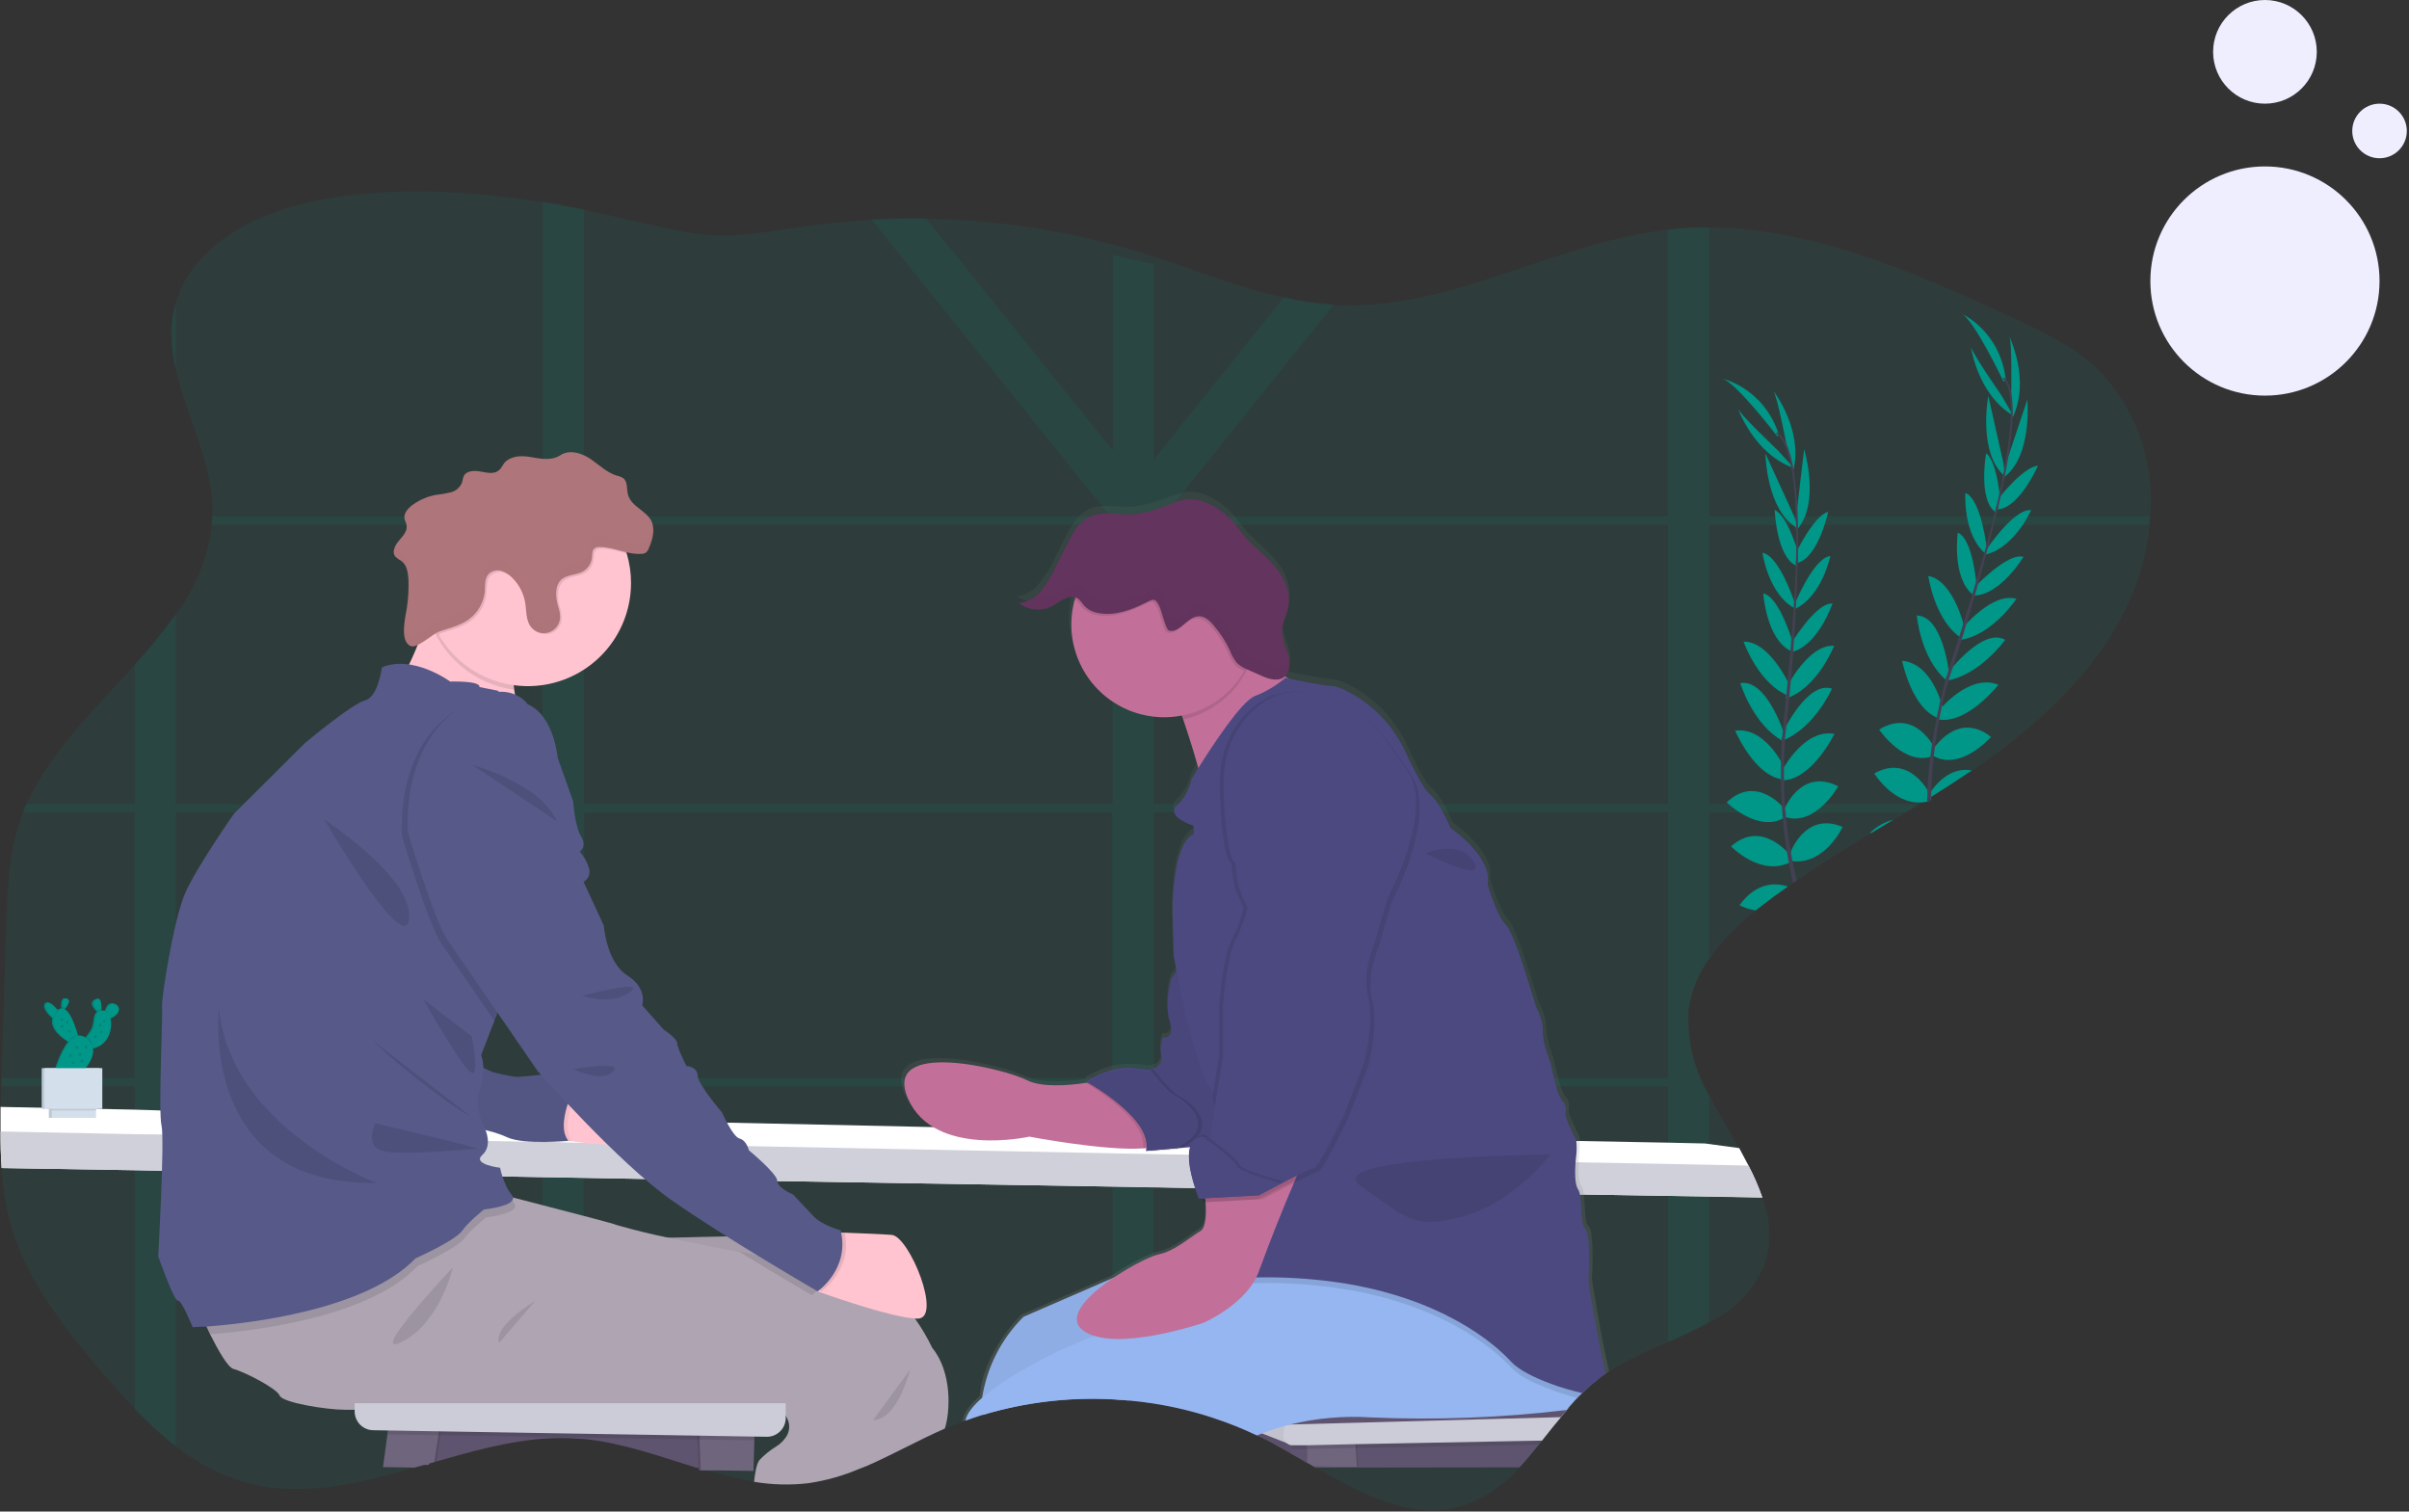 <svg width="883" height="554" viewBox="0 0 883 554" fill="none" xmlns="http://www.w3.org/2000/svg">
<rect x="0" y="0" width="883" height="554" fill="#333333" stroke="none"/>
<g clip-path="url(#clip0_3_184)">
<path opacity="0.1" d="M788.1 189.4L787.9 192.4C787.089 201.21 784.93 209.844 781.5 218C770.1 245.1 747.2 265.8 722.9 282.4L721.3 283.4C716.9 286.4 712.4 289.2 707.9 292L707.5 292.3L707.3 292.4L706.4 292.9L704.5 294.1L703.5 294.8L698.5 297.8L694.1 300.4L685.8 305.4C676.568 310.902 667.497 316.671 658.6 322.7L657.3 323.6L655.3 325C651.967 327.333 648.7 329.733 645.5 332.2L643.6 333.7C637.144 338.711 631.422 344.601 626.6 351.2C622.57 356.715 619.96 363.137 619 369.9C618.313 380.925 620.961 391.902 626.6 401.4C629.9 408 633.9 414.5 637.6 421L640.9 427.3C642.837 431.01 644.507 434.853 645.9 438.8C648.9 447.2 649.7 455.7 646.4 464.3C642.437 473.249 635.368 480.46 626.5 484.6C621.8 487.2 616.7 489.6 611.5 491.8C604.1 495 596.5 498.3 590 502.6L588.7 503.4L586.2 505.2L582.3 508.5L580.1 510.5C578.406 512.144 576.804 513.88 575.3 515.7L574.5 516.7L572.2 519.3L569.4 522.9L565.4 527.9L564.2 529.4C562 532.1 559.7 534.9 557.4 537.4L557.1 537.7C551.827 543.802 545.128 548.508 537.6 551.4C518.8 557.9 500.2 548.2 482.2 537.8L481.7 537.5L481.5 537.4L480 536.4L479.2 536.1L473.7 532.9L473.3 532.6L465.6 528.4C464.067 527.533 462.5 526.733 460.9 526C455.713 523.518 450.368 521.38 444.9 519.6C437.757 517.239 430.432 515.467 423 514.3C420 513.833 416.967 513.467 413.9 513.2L407.9 512.8C391.851 511.993 375.783 513.955 360.4 518.6C358.287 519.224 356.186 519.891 354.1 520.6L353 521L347.3 523.3L346.6 523.6C336.9 527.8 327.6 533.1 317.9 537.2L315.3 538.3C309.316 540.829 303.031 542.576 296.6 543.5C289.944 544.292 283.208 544.123 276.6 543C270.651 542.012 264.773 540.643 259 538.9L258.6 538.8L257 538.3L256.3 538.1L255.3 537.8C241.8 533.6 228.1 528.7 214.1 527.4L212.1 527.2C207.773 526.875 203.427 526.875 199.1 527.2C186.1 528.2 173.1 531.8 160.3 535.5L159.5 535.7L157.4 536.3L155.9 536.8L152.9 537.6L152.2 537.8C131 543.9 110 549.1 89.2 543.1C80.27 540.365 71.928 535.99 64.6 530.2C59.264 526.016 54.25 521.436 49.6 516.5C45.1 511.9 41 507.2 36.9 502.4C23.4 486.5 10.1 469.7 4.2 449.7C2.241 442.681 1.035 435.474 0.6 428.2C0.3 423.7 0.2 419.2 0.2 414.8V405.8L0.5 399.4V395.3L2.3 339.1C2.7 326.6 3.1 313.9 7 302.1C7.787 299.659 8.688 297.256 9.7 294.9C18.3 275.6 34.8 259.8 49.5 243.6C54.874 237.781 59.883 231.636 64.5 225.2C72.29 214.827 76.941 202.437 77.9 189.5V186.5C77.6 169 68.3 152.3 64.5 135.6C62.408 127.5 62.408 119.001 64.5 110.9C71.1 88.3 96.9 76.5 120.5 72.7C144.9 68.7 169.8 69.9 194.2 73.4L199 74.1C204 74.9 209 75.9 214 76.9C226.2 79.5 238.2 82.5 250.3 84.9C265.9 88.1 280 85.1 295.5 82.9C303.5 81.767 311.5 81 319.5 80.6C326.167 80.2 332.833 80.067 339.5 80.2C366.433 80.58 393.172 84.823 418.9 92.8C436.1 98.1 453.1 105.3 470.7 109.1C476.685 110.483 482.771 111.386 488.9 111.8H490.4C532 113.7 570.2 88.8 611.4 84.2L612.8 84.1C617.351 83.622 621.924 83.388 626.5 83.4C665 83.6 702.3 100.1 737.6 116.4C748.4 121.4 759.3 126.5 768.1 134.5C775.295 141.617 780.821 150.242 784.279 159.753C787.738 169.264 789.043 179.424 788.1 189.5V189.4Z" fill="#009688"/>
<path opacity="0.1" d="M422.8 395.1V297.7H449.7L449 297.1L448.8 297L448.4 296.6L447.9 296.2L447.5 295.8L447 295.5L446.3 294.9C446.235 294.863 446.169 294.829 446.1 294.8H422.8V289.3L422.2 289.7L421.5 290.1C421.438 290.143 421.371 290.176 421.3 290.2L420.9 290.5L420.5 290.8L419.3 291.8L418.9 292.2L418.1 292.9L414.9 295.9L414.1 296.5C413.526 296.999 412.925 297.467 412.3 297.9C412.075 298.078 411.841 298.245 411.6 298.4L411.1 298.6L410.7 298.8C409.738 299.237 408.732 299.573 407.7 299.8V395H367.5C367.49 395.1 367.49 395.2 367.5 395.3L368.2 398H407.8V502.4H409.1L410.4 502.6L412.4 502.8C412.736 502.806 413.07 502.84 413.4 502.9L414.4 503.1H414.6L416.4 503.4C416.533 503.387 416.667 503.387 416.8 503.4L417.7 503.6L418.9 503.9L421.9 503.8H422.3L422.8 504V398H485.1V397.6L485.3 395.1H422.8ZM515.8 395.1H513.2V398.1H516.2L515.8 395.1ZM485.3 395.1L485.1 397.7V398.1H508.5V398L510.2 395.1H485.3ZM63.8 112.9C62.1 120.4 62.7 127.9 64.4 135.4V110.7L63.8 112.9ZM449 297.1L448.8 294.7H442.4C442.393 294.833 442.393 294.967 442.4 295.1L442.6 296.5L442.7 297.5V297.8H449V297.1ZM399 396.7L398.3 396.3L400.5 395.1H255.8C255.885 395.339 255.986 395.573 256.1 395.8L256.3 396.2L256.5 396.7L257 397.5L257.4 398.2H401.4L399.1 396.7H399ZM214 323.3V323.5V323.2V323.3ZM213.9 308.7C213.707 308.97 213.471 309.207 213.2 309.4L213.9 310.3C213.871 310.369 213.837 310.436 213.8 310.5L213.7 310.8V310.9C213.643 311.006 213.576 311.106 213.5 311.2C213.467 311.203 213.433 311.203 213.4 311.2C213.313 311.342 213.212 311.476 213.1 311.6L213 311.7C212.91 311.809 212.809 311.91 212.7 312H212.6V312.2C213.153 312.825 213.655 313.494 214.1 314.2V308.3L213.9 308.5V308.7ZM398 395.2H377C382.6 397.2 391.5 396.6 397.5 395.7L398.6 395.6L398 395.2ZM443.3 398.2C443.24 398.127 443.173 398.06 443.1 398C443.069 397.964 443.036 397.931 443 397.9C442.774 397.691 442.572 397.456 442.4 397.2C442.327 397.07 442.26 396.936 442.2 396.8C441.992 396.472 441.792 396.138 441.6 395.8V395.6L441.4 395.2H422.9V297.8H442.9V297.5L442.7 296.5L442.5 295.2C442.51 295.067 442.51 294.933 442.5 294.8H422.9V219.9C422.801 219.885 422.699 219.885 422.6 219.9C422.498 219.925 422.397 219.959 422.3 220L422.1 220.1L421.7 220.2L421.5 220.3L419.8 221.1L416.8 222.5L416.3 222.7L415.5 223L414.1 223.5L413.1 223.9C412.211 224.174 411.31 224.407 410.4 224.6L409.6 224.7L408.6 224.9H407.9V294.9H214V209.2L213.6 209.5C211.1 210.8 208 210.5 205.9 212.4C203.1 214.7 203.6 218.9 204.5 222.3L204.8 223.2C204.792 223.3 204.792 223.4 204.8 223.5C204.806 223.577 204.842 223.649 204.9 223.7C204.941 223.831 204.974 223.965 205 224.1L205.1 224.5V224.8C205.102 224.833 205.102 224.867 205.1 224.9C205.105 225 205.105 225.1 205.1 225.2C205.155 225.43 205.189 225.664 205.2 225.9C205.127 227.105 204.699 228.261 203.969 229.222C203.24 230.183 202.241 230.906 201.1 231.3C200.385 231.502 199.639 231.57 198.9 231.5V294.8H186.5L186.8 297.8H198.9V395.2H177.1C176.971 395.941 176.805 396.676 176.6 397.4L176.4 398.2H198.9V418.6H203.4L205.7 418.4H207.2L208 418.2H208.5L209 418.3H209.1L210.3 418.5L211 418.6H211.3L212.3 418.8H212.5L214.1 419V398.2H407.9V402.7L409.5 404L410.4 404.6L413.3 407.2L414 408L415 409L415.8 409.9L416.3 410.5L417.1 411.5L417.8 412.5L418.5 413.5C418.758 413.919 418.992 414.353 419.2 414.8H420.6L420.8 415.1L420.9 415.4L421.4 416.7L421.6 417.3C421.642 417.465 421.676 417.632 421.7 417.8C421.722 417.969 421.755 418.136 421.8 418.3V418.7C421.844 418.83 421.878 418.964 421.9 419.1V419.5C421.925 419.866 421.925 420.234 421.9 420.6C422.237 420.552 422.571 420.485 422.9 420.4V398.2H443.3V398.2ZM214.1 395.2V297.8H407.9V395.2H214.1ZM400.5 395.2H374.9L376.5 396C381.8 398.7 391.6 398 398 397L399.1 396.8L398.4 396.4L400.5 395.2V395.2ZM89.3 395.2L91.3 398.2H176.4L176.6 397.4L176.8 396.7L177.1 395.2H89.3ZM398 395.2H377C382.6 397.2 391.5 396.6 397.5 395.7L398.6 395.6L398 395.2ZM89.3 395.2L91.3 398.2H176.4L176.6 397.4L176.8 396.7L177.1 395.2H89.3ZM443.3 398.2C443.24 398.127 443.173 398.06 443.1 398C443.069 397.964 443.036 397.931 443 397.9C442.774 397.691 442.572 397.456 442.4 397.2C442.327 397.07 442.26 396.936 442.2 396.8C441.992 396.472 441.792 396.138 441.6 395.8V395.6L441.4 395.2H422.9V297.8H442.9V297.5L442.7 296.5L442.5 295.2C442.51 295.067 442.51 294.933 442.5 294.8H422.9V219.9C422.801 219.885 422.699 219.885 422.6 219.9C422.498 219.925 422.397 219.959 422.3 220L422.1 220.1L421.7 220.2L421.5 220.3L419.8 221.1L416.8 222.5L416.3 222.7L415.5 223L414.1 223.5L413.1 223.9C412.211 224.174 411.31 224.407 410.4 224.6L409.6 224.7L408.6 224.9H407.9V294.9H214V209.2L213.6 209.5C211.1 210.8 208 210.5 205.9 212.4C203.1 214.7 203.6 218.9 204.5 222.3L204.8 223.2C204.792 223.3 204.792 223.4 204.8 223.5C204.814 223.575 204.848 223.644 204.9 223.7C204.941 223.831 204.974 223.965 205 224.1L205.1 224.5V224.8C205.087 224.866 205.087 224.934 205.1 225C205.105 225.067 205.105 225.133 205.1 225.2C205.155 225.43 205.189 225.664 205.2 225.9C205.127 227.105 204.699 228.261 203.969 229.222C203.24 230.183 202.241 230.906 201.1 231.3C200.385 231.502 199.639 231.57 198.9 231.5V294.8H186.5L186.8 297.8H198.9V395.2H177.1C176.971 395.941 176.805 396.676 176.6 397.4L176.4 398.2H198.9V418.6H203.4L205.7 418.4H207.2L208 418.2H208.5L209 418.3H209.1L210.3 418.5L211 418.6H211.3L212.3 418.8H212.5L214.1 419V398.2H259.4C258.679 397.238 258.011 396.236 257.4 395.2H213.9V297.8H407.7V395.2H400.4L398.4 396.4L399.1 396.8L401.3 398.2H407.8V402.6L409.4 403.9L410.3 404.6L413.2 407.2L413.9 408L414.9 409L415.7 409.9L416.2 410.4L417 411.4L417.7 412.4L418.4 413.5C418.658 413.919 418.892 414.353 419.1 414.8H420.5L420.7 415.1L420.8 415.4L421.3 416.7L421.5 417.2C421.546 417.398 421.58 417.598 421.6 417.8C421.626 417.935 421.659 418.069 421.7 418.2V418.7C421.744 418.83 421.778 418.964 421.8 419.1V419.5C421.825 419.866 421.825 420.234 421.8 420.6C422.137 420.552 422.471 420.485 422.8 420.4V398.2H443.2H443.3ZM398 395.2H377C382.6 397.2 391.5 396.6 397.5 395.7L398.6 395.6L398 395.2ZM449 297.2V294.8H442.4C442.426 294.935 442.459 295.069 442.5 295.2L442.7 296.6L442.8 297.6V297.9H449.1L449 297.2ZM89.3 395.2L91.3 398.2H176.4L176.6 397.4L176.8 396.7L177.1 395.2H89.3ZM443.3 398.2C443.24 398.127 443.173 398.06 443.1 398C443.069 397.964 443.036 397.931 443 397.9C442.774 397.691 442.572 397.456 442.4 397.2C442.327 397.07 442.26 396.936 442.2 396.8C441.992 396.472 441.792 396.138 441.6 395.8V395.6L441.4 395.2H422.9V297.8H442.9V297.5L442.7 296.5L442.5 295.2C442.51 295.067 442.51 294.933 442.5 294.8H422.9V219.9C422.801 219.885 422.699 219.885 422.6 219.9C422.498 219.925 422.397 219.959 422.3 220L422.1 220.1L421.7 220.2L421.5 220.3L419.8 221.1L416.8 222.5L416.3 222.7L415.5 223L414.1 223.5L413.1 223.9C412.211 224.174 411.31 224.407 410.4 224.6L409.6 224.7L408.6 224.9H407.9V294.9H214V209.2L213.6 209.5C211.1 210.8 208 210.5 205.9 212.4C203.1 214.7 203.6 218.9 204.5 222.3L204.8 223.2C204.792 223.3 204.792 223.4 204.8 223.5C204.827 223.57 204.861 223.637 204.9 223.7C204.945 223.864 204.979 224.031 205 224.2L205.1 224.5V224.8C205.087 224.866 205.087 224.934 205.1 225C205.111 225.1 205.111 225.2 205.1 225.3C205.149 225.497 205.183 225.698 205.2 225.9C205.12 227.117 204.677 228.282 203.928 229.244C203.18 230.207 202.16 230.923 201 231.3C200.317 231.49 199.606 231.558 198.9 231.5V294.8H186.5L186.8 297.8H198.9V395.2H177.1C176.971 395.941 176.805 396.676 176.6 397.4L176.4 398.3H198.9V418.6H203.4L205.7 418.4H207.2L208 418.2H208.5L209 418.3H209.1L210.3 418.5L211 418.6H211.3L212.3 418.8H212.5L214.1 419V398.2H259.4C258.679 397.238 258.011 396.236 257.4 395.2H213.9V297.8H407.7V395.2H400.4L398.4 396.4L399.1 396.8L401.3 398.2H407.8V402.6L409.4 403.9L410.3 404.6L413.2 407.2L413.9 408L414.9 409L415.7 409.9L416.2 410.4L417 411.4L417.7 412.4L418.4 413.5C418.658 413.919 418.892 414.353 419.1 414.8H420.5L420.7 415.1L420.8 415.4L421.3 416.7L421.5 417.2C421.546 417.398 421.58 417.598 421.6 417.8C421.626 417.935 421.659 418.069 421.7 418.2V418.7C421.744 418.83 421.778 418.964 421.8 419.1V419.5C421.825 419.866 421.825 420.234 421.8 420.6C422.137 420.552 422.471 420.485 422.8 420.4V398.2H443.2H443.3ZM449.1 297.2L448.9 294.8H442.4C442.426 294.935 442.459 295.069 442.5 295.2L442.7 296.6L442.8 297.6V297.9H449.1V297.2ZM89.3 395.2L91.3 398.2H176.4L176.6 397.4L176.8 396.7L177.1 395.2H89.3ZM443.3 398.2C443.24 398.127 443.173 398.06 443.1 398C443.069 397.964 443.036 397.931 443 397.9C442.774 397.691 442.572 397.456 442.4 397.2C442.327 397.07 442.26 396.936 442.2 396.8L441.7 395.8L441.6 395.6L441.4 395.2H422.9V297.8H442.9V297.5L442.7 296.5L442.5 295.2C442.51 295.067 442.51 294.933 442.5 294.8H422.9V219.9C422.801 219.885 422.699 219.885 422.6 219.9C422.498 219.925 422.397 219.959 422.3 220L422.1 220.1L421.7 220.2L421.5 220.3L419.8 221.1L416.8 222.5L416.3 222.7L415.5 223L414.1 223.5L413.1 223.9C412.211 224.174 411.31 224.407 410.4 224.6L409.6 224.7L408.6 224.9H407.9V294.9H214V209.2L213.6 209.5C211.1 210.8 208 210.5 205.9 212.4C203.1 214.7 203.6 218.9 204.5 222.3L204.8 223.2C204.792 223.3 204.792 223.4 204.8 223.5C204.827 223.57 204.861 223.637 204.9 223.7C204.945 223.864 204.979 224.031 205 224.2L205.1 224.5V224.8C205.087 224.866 205.087 224.934 205.1 225C205.111 225.1 205.111 225.2 205.1 225.3C205.149 225.497 205.183 225.698 205.2 225.9C205.12 227.117 204.677 228.282 203.928 229.244C203.18 230.207 202.16 230.923 201 231.3C200.317 231.49 199.606 231.558 198.9 231.5V294.8H186.5L186.8 297.8H198.9V395.2H177.1C176.971 395.941 176.805 396.676 176.6 397.4L176.4 398.3H198.9V418.6H203.4L205.7 418.4H207.2L208 418.2H208.5L209 418.3H209.1L210.3 418.5L211 418.6H211.3L212.3 418.8H212.5L214.1 419V398.2H259.4C258.679 397.238 258.011 396.236 257.4 395.2H213.9V297.8H407.7V395.2H400.4L398.4 396.4L399.1 396.8L401.3 398.2H407.8V402.6L409.4 403.9L410.3 404.6L413.2 407.2L413.9 408L414.9 409L415.7 409.9L416.2 410.4L417 411.4L417.7 412.4L418.4 413.5C418.658 413.919 418.892 414.353 419.1 414.8H420.5L420.7 415.1L420.8 415.4L421.3 416.7L421.5 417.2C421.546 417.398 421.58 417.598 421.6 417.8C421.626 417.935 421.659 418.069 421.7 418.2V418.7C421.744 418.83 421.778 418.964 421.8 419.1V419.5C421.825 419.866 421.825 420.234 421.8 420.6C422.137 420.552 422.471 420.485 422.8 420.4V398.2H443.2H443.3ZM449.1 297.2L448.9 294.8H442.4C442.426 294.935 442.459 295.069 442.5 295.2L442.7 296.6L442.8 297.6V297.9H449.1V297.2ZM89.3 395.2L91.3 398.2H176.4L176.6 397.4L176.8 396.7L177.1 395.2H89.3ZM443.3 398.2C443.272 398.131 443.238 398.064 443.2 398C443.137 397.959 443.07 397.926 443 397.9C442.774 397.691 442.572 397.456 442.4 397.2C442.327 397.07 442.26 396.936 442.2 396.8C442.025 396.471 441.859 396.137 441.7 395.8L441.6 395.6L441.4 395.2H422.9V297.8H442.9V297.5L442.7 296.5L442.5 295.2C442.51 295.067 442.51 294.933 442.5 294.8H422.9V219.9C422.801 219.885 422.699 219.885 422.6 219.9C422.498 219.925 422.397 219.959 422.3 220L422.1 220.1L421.7 220.2L421.5 220.3L419.8 221.1L416.8 222.5L416.3 222.7L415.5 223L414.1 223.5L413.1 223.9C412.211 224.174 411.31 224.407 410.4 224.6L409.6 224.7L408.6 224.9H407.9V294.9H214V209.2L213.6 209.5C211.1 210.8 208 210.5 205.9 212.4C203.1 214.7 203.6 218.9 204.5 222.3L204.8 223.2C204.792 223.3 204.792 223.4 204.8 223.5C204.827 223.57 204.861 223.637 204.9 223.7C204.945 223.864 204.979 224.031 205 224.2L205.1 224.5V224.8C205.087 224.866 205.087 224.934 205.1 225C205.111 225.1 205.111 225.2 205.1 225.3C205.149 225.497 205.183 225.698 205.2 225.9C205.12 227.117 204.677 228.282 203.928 229.244C203.18 230.207 202.16 230.923 201 231.3C200.317 231.49 199.606 231.558 198.9 231.5V294.8H186.5L186.8 297.8H198.9V395.2H177.1C176.971 395.941 176.805 396.676 176.6 397.4L176.4 398.3H198.9V418.6H203.4L205.7 418.4H207.2L208 418.2H208.5L209 418.3H209.1L210.3 418.5L211 418.6H211.3L212.3 418.8H212.5L214.1 419V398.2H259.4C258.679 397.238 258.011 396.236 257.4 395.2H213.9V297.8H407.7V395.2H400.4L398.4 396.4L399.1 396.8L401.3 398.2H407.8V402.6L409.4 403.9L410.3 404.6L413.2 407.2L413.9 408L414.9 409L415.7 409.9L416.2 410.4L417 411.4L417.7 412.4L418.4 413.5C418.658 413.919 418.892 414.353 419.1 414.8H420.5L420.7 415.1L420.8 415.4L421.3 416.7L421.5 417.2C421.546 417.398 421.58 417.598 421.6 417.8C421.626 417.935 421.659 418.069 421.7 418.2V418.7C421.744 418.83 421.778 418.964 421.8 419.1V419.5C421.825 419.866 421.825 420.234 421.8 420.6C422.137 420.552 422.471 420.485 422.8 420.4V398.2H443.2H443.3ZM449.1 297.2L449 294.8H442.4C442.426 294.935 442.459 295.069 442.5 295.2L442.7 296.6L442.8 297.6V297.9H449.1V297.2ZM89.3 395.2L91.3 398.2H176.4L176.6 397.4L176.8 396.7L177.1 395.2H89.3ZM443.3 398.2C443.272 398.131 443.238 398.064 443.2 398C443.137 397.959 443.07 397.926 443 397.9C442.809 397.685 442.641 397.451 442.5 397.2C442.393 397.072 442.293 396.938 442.2 396.8C442.025 396.471 441.859 396.137 441.7 395.8V395.6L441.4 395.2H422.9V297.8H442.9V297.5L442.7 296.5L442.5 295.2C442.51 295.067 442.51 294.933 442.5 294.8H422.9V219.9C422.801 219.885 422.699 219.885 422.6 219.9C422.498 219.925 422.397 219.959 422.3 220L422.1 220.1L421.7 220.2L421.5 220.3L419.8 221.1L416.8 222.5L416.3 222.7L415.5 223L414.1 223.5L413.1 223.9C412.211 224.174 411.31 224.407 410.4 224.6L409.6 224.7L408.6 224.9H407.9V294.9H214V209.2L213.6 209.5C211.1 210.8 208 210.5 205.9 212.4C203.1 214.7 203.6 218.9 204.5 222.3L204.8 223.2C204.792 223.3 204.792 223.4 204.8 223.5C204.827 223.57 204.861 223.637 204.9 223.7C204.945 223.864 204.979 224.031 205 224.2L205.1 224.5V224.8C205.087 224.866 205.087 224.934 205.1 225C205.111 225.1 205.111 225.2 205.1 225.3C205.149 225.497 205.183 225.698 205.2 225.9C205.12 227.117 204.677 228.282 203.928 229.244C203.18 230.207 202.16 230.923 201 231.3C200.317 231.49 199.606 231.558 198.9 231.5V294.8H186.5L186.8 297.8H198.9V395.2H177.1C176.971 395.941 176.805 396.676 176.6 397.4L176.4 398.3H198.9V418.6H203.4L205.7 418.4H207.2L208 418.2H208.5L209 418.3H209.1L210.3 418.5L211 418.6H211.3L212.3 418.8H212.5L214.1 419V398.2H259.4C258.679 397.238 258.011 396.236 257.4 395.2H213.9V297.8H407.7V395.2H400.4L398.4 396.4L399.1 396.8L401.3 398.2H407.8V402.6L409.4 403.9L410.3 404.6L413.2 407.2L413.9 408L414.9 409L415.7 409.9L416.2 410.4L417 411.4L417.7 412.4L418.4 413.5C418.658 413.919 418.892 414.353 419.1 414.8H420.5L420.7 415.1L420.8 415.4L421.3 416.7L421.5 417.2C421.546 417.398 421.58 417.598 421.6 417.8C421.626 417.935 421.659 418.069 421.7 418.2V418.7C421.744 418.83 421.778 418.964 421.8 419.1V419.5C421.825 419.866 421.825 420.234 421.8 420.6C422.137 420.552 422.471 420.485 422.8 420.4V398.2H443.2H443.3ZM449.1 297.2L449 294.8H442.4C442.426 294.935 442.459 295.069 442.5 295.2L442.7 296.6L442.8 297.6V297.9H449.1V297.2ZM89.3 395.2L91.3 398.2H176.4L176.6 397.4L176.8 396.7L177.1 395.2H89.3ZM443.3 398.2C443.272 398.131 443.238 398.064 443.2 398C443.137 397.959 443.07 397.926 443 397.9C442.809 397.685 442.641 397.451 442.5 397.2C442.393 397.072 442.293 396.938 442.2 396.8C442.025 396.471 441.859 396.137 441.7 395.8V395.6L441.4 395.2H422.9V297.8H442.9V297.5L442.7 296.5L442.5 295.2C442.51 295.067 442.51 294.933 442.5 294.8H422.9V219.9C422.801 219.885 422.699 219.885 422.6 219.9C422.498 219.925 422.397 219.959 422.3 220L422.1 220.1L421.7 220.2L421.5 220.3L419.8 221.1L416.8 222.5L416.3 222.7L415.5 223L414.1 223.5L413.1 223.9C412.211 224.174 411.31 224.407 410.4 224.6L409.6 224.7L408.6 224.9H407.9V294.9H214V209.2L213.6 209.5C211.1 210.8 208 210.5 205.9 212.4C203.1 214.7 203.6 218.9 204.5 222.3L204.8 223.2C204.792 223.3 204.792 223.4 204.8 223.5C204.827 223.57 204.861 223.637 204.9 223.7C204.945 223.864 204.979 224.031 205 224.2L205.1 224.5V224.8C205.087 224.866 205.087 224.934 205.1 225C205.111 225.1 205.111 225.2 205.1 225.3C205.149 225.497 205.183 225.698 205.2 225.9C205.12 227.117 204.677 228.282 203.928 229.244C203.18 230.207 202.16 230.923 201 231.3C200.317 231.49 199.606 231.558 198.9 231.5V294.8H186.5L186.8 297.8H198.9V395.2H177.1C176.971 395.941 176.805 396.676 176.6 397.4L176.4 398.3H198.9V418.6H203.4L205.7 418.4H207.2L208 418.2H208.5L209 418.3H209.1L210.3 418.5L211 418.6H211.3L212.3 418.8H212.5L214.1 419V398.2H259.4C258.679 397.238 258.011 396.236 257.4 395.2H213.9V297.8H407.7V395.2H400.4L398.4 396.4L399.1 396.8L401.3 398.2H407.8V402.6L409.4 403.9L410.3 404.6L413.2 407.2L413.9 408L414.9 409L415.7 409.9L416.2 410.4L417 411.4L417.7 412.4L418.4 413.5C418.658 413.919 418.892 414.353 419.1 414.8H420.5L420.7 415.1L420.8 415.4L421.3 416.7L421.5 417.2C421.546 417.398 421.58 417.598 421.6 417.8C421.626 417.935 421.659 418.069 421.7 418.2V418.7C421.744 418.83 421.778 418.964 421.8 419.1V419.5C421.825 419.866 421.825 420.234 421.8 420.6C422.137 420.552 422.471 420.485 422.8 420.4V398.2H443.2H443.3ZM449.1 297.2L449 294.8H442.4C442.426 294.935 442.459 295.069 442.5 295.2L442.7 296.6L442.8 297.6V297.9H449.1V297.2ZM89.4 395.2L91.4 398.2H176.4C176.6 398 176.6 397.7 176.7 397.4L176.9 396.7L177.2 395.2H89.4ZM443.4 398.2C443.34 398.127 443.273 398.06 443.2 398C443.137 397.959 443.07 397.926 443 397.9C442.809 397.685 442.641 397.451 442.5 397.2C442.393 397.072 442.293 396.938 442.2 396.8C442.025 396.471 441.859 396.137 441.7 395.8V395.6L441.4 395.2H422.9V297.8H442.9V297.5L442.7 296.5L442.5 295.2C442.51 295.067 442.51 294.933 442.5 294.8H422.9V219.9C422.801 219.885 422.699 219.885 422.6 219.9C422.498 219.925 422.397 219.959 422.3 220L422.1 220.1L421.7 220.2L421.5 220.3L419.8 221.1L416.8 222.5L416.3 222.7L415.5 223L414.1 223.5L413.1 223.9C412.211 224.174 411.31 224.407 410.4 224.6L409.6 224.7L408.6 224.9H407.9V294.9H214V209.2L213.6 209.5C211.1 210.8 208 210.5 205.9 212.4C203.1 214.7 203.6 218.9 204.5 222.3L204.8 223.2C204.792 223.3 204.792 223.4 204.8 223.5C204.827 223.57 204.861 223.637 204.9 223.7C204.945 223.864 204.979 224.031 205 224.2L205.1 224.5V224.8C205.087 224.866 205.087 224.934 205.1 225C205.111 225.1 205.111 225.2 205.1 225.3C205.149 225.497 205.183 225.698 205.2 225.9C205.12 227.117 204.677 228.282 203.928 229.244C203.18 230.207 202.16 230.923 201 231.3C200.317 231.49 199.606 231.558 198.9 231.5V294.8H186.5L186.8 297.8H198.9V395.2H177.1C176.971 395.941 176.805 396.676 176.6 397.4L176.4 398.3H198.9V418.6H203.4L205.7 418.4H207.2L208 418.2H208.5L209 418.3H209.1L210.3 418.5L211 418.6H211.3L212.3 418.8H212.5L214.1 419V398.2H259.4C258.679 397.238 258.011 396.236 257.4 395.2H213.9V297.8H407.7V395.2H400.4L398.4 396.4L399.1 396.8L401.3 398.2H407.8V402.6L409.4 403.9L410.3 404.6L413.2 407.2L413.9 408L414.9 409L415.7 409.9L416.2 410.4L417 411.4L417.7 412.4L418.4 413.5C418.658 413.919 418.892 414.353 419.1 414.8H420.5L420.7 415.1L420.8 415.4L421.3 416.7L421.5 417.2C421.546 417.398 421.58 417.598 421.6 417.8C421.626 417.935 421.659 418.069 421.7 418.2V418.7C421.744 418.83 421.778 418.964 421.8 419.1V419.5C421.825 419.866 421.825 420.234 421.8 420.6C422.137 420.552 422.471 420.485 422.8 420.4V398.2H443.2H443.4ZM449.1 297.2L449 294.8H442.4C442.426 294.935 442.459 295.069 442.5 295.2L442.7 296.6L442.8 297.6V297.9H449.1V297.2ZM89.4 395.2L91.4 398.2H176.4C176.6 398 176.6 397.7 176.7 397.4L176.9 396.7L177.2 395.2H89.4ZM443.4 398.2C443.34 398.127 443.273 398.06 443.2 398C443.137 397.959 443.07 397.926 443 397.9C442.809 397.685 442.641 397.451 442.5 397.2C442.393 397.072 442.293 396.938 442.2 396.8C442.025 396.471 441.859 396.137 441.7 395.8V395.6L441.5 395.2H422.9V297.8H442.9V297.5L442.7 296.5L442.5 295.2C442.51 295.067 442.51 294.933 442.5 294.8H422.9V219.9C422.801 219.885 422.699 219.885 422.6 219.9C422.498 219.925 422.397 219.959 422.3 220L422.1 220.1L421.7 220.2L421.5 220.3L419.8 221.1C418.647 221.663 417.48 222.196 416.3 222.7L415.5 223L414.1 223.5L413.1 223.9C412.211 224.174 411.31 224.407 410.4 224.6L409.6 224.7L408.6 224.9H407.9V294.9H214V209.2L213.6 209.5C211.1 210.8 208 210.5 205.9 212.4C203.1 214.7 203.6 218.9 204.5 222.3L204.8 223.2C204.808 223.3 204.808 223.4 204.8 223.5C204.827 223.57 204.861 223.637 204.9 223.7C204.945 223.864 204.979 224.031 205 224.2L205.1 224.5V224.8C205.087 224.866 205.087 224.934 205.1 225C205.111 225.1 205.111 225.2 205.1 225.3C205.149 225.497 205.183 225.698 205.2 225.9C205.12 227.117 204.677 228.282 203.928 229.244C203.18 230.207 202.16 230.923 201 231.3C200.317 231.49 199.606 231.558 198.9 231.5V294.8H186.5L186.8 297.8H198.9V395.2H177.1C176.971 395.941 176.805 396.676 176.6 397.4L176.4 398.3H198.9V418.6H203.4L205.7 418.4H207.2L208 418.2H208.5L209 418.3H209.1L210.3 418.5L211 418.6H211.3L212.3 418.8H212.5L214.1 419V398.2H259.4C258.679 397.238 258.011 396.236 257.4 395.2H213.9V297.8H407.7V395.2H400.4L398.4 396.4L399.1 396.8L401.3 398.2H407.8V402.6L409.4 403.9L410.3 404.6C411.546 405.683 412.747 406.817 413.9 408L414.9 409L415.7 409.9L416.2 410.4L417 411.4L417.7 412.4L418.4 413.5C418.658 413.919 418.892 414.353 419.1 414.8H420.5L420.7 415.1L420.8 415.4L421.3 416.7L421.5 417.2C421.546 417.398 421.58 417.598 421.6 417.8C421.626 417.935 421.659 418.069 421.7 418.2C421.711 418.367 421.711 418.534 421.7 418.7C421.744 418.83 421.778 418.964 421.8 419.1V419.5C421.825 419.866 421.825 420.234 421.8 420.6C422.137 420.552 422.471 420.485 422.8 420.4V398.2H443.2H443.4ZM449.1 297.2L449 294.8H442.4C442.393 294.933 442.393 295.067 442.4 295.2L442.7 296.6L442.8 297.6V297.9H449.1V297.2ZM626.4 189.3V83.3C621.826 83.255 617.253 83.456 612.7 83.9L611.3 84.1V189.3H427.4L426.9 188.8L427.6 187.9L430.6 184.2L433.6 180.4L488.9 111.6C482.771 111.186 476.685 110.283 470.7 108.9L422.9 168.4V96.8C417.9 95.8 412.9 94.7 407.9 93.5V165.1L339.4 80C332.733 79.867 326.067 80 319.4 80.4L403.8 185.4L406 188.2L406.5 188.7L406 189.3H214V76.7C209 75.7 204 74.7 199 73.9V189.3H77.7L77.5 192.3H198.8V294.7H64.4V225C59.783 231.436 54.774 237.581 49.4 243.4V294.7H9.6C9.1 295.7 8.6 296.7 8.3 297.7H49.3V395.1H0.4V398.1H49.4V516.4C54.05 521.336 59.064 525.916 64.4 530.1V398.1H198.9V527.3C203.225 526.942 207.57 526.909 211.9 527.2L213.9 527.4V398.1H407.8V512.8L413.8 513.3L422.8 514.3V398.2H611.4V491.9C616.504 489.724 621.509 487.321 626.4 484.7V401.6C620.776 392.062 618.162 381.048 618.9 370C619.86 363.237 622.47 356.815 626.5 351.3V297.8H698.5L703.5 294.8H626.5V192.3H787.9L788.1 189.3H626.4ZM611.4 192.3V294.7H422.7V195.1L422.9 194.9L425.4 192.3H611.4ZM213.9 192.3H407.8V294.7H214L213.9 192.3ZM64.4 395.1V297.7H198.9V395.1H64.4ZM214 395.1V297.7H407.8V395.1H214ZM422.8 395.1V297.7H611.4V395.1H422.8ZM449 297.1L448.8 294.7H442.4C442.393 294.833 442.393 294.967 442.4 295.1L442.6 296.5L442.8 297.5V297.8H449V297.1ZM443.2 398.1C443.14 398.027 443.073 397.96 443 397.9C442.969 397.864 442.936 397.831 442.9 397.8C442.674 397.591 442.472 397.356 442.3 397.1C442.227 396.97 442.16 396.836 442.1 396.7C441.892 396.372 441.692 396.038 441.5 395.7V395.5L441.3 395.1H422.8V297.7H442.8V297.4L442.6 296.4L442.4 295.1C442.41 294.967 442.41 294.833 442.4 294.7H422.8V219.8C422.701 219.785 422.599 219.785 422.5 219.8C422.398 219.825 422.297 219.859 422.2 219.9L422 220L421.6 220.1L421.4 220.2L419.7 221L416.7 222.4L416.2 222.6L415.4 222.9L414 223.4L413 223.8C412.111 224.074 411.21 224.307 410.3 224.5L409.5 224.6L408.5 224.8H407.8V294.8H214V209.1L213.6 209.4C211.1 210.7 208 210.4 205.9 212.3C203.1 214.6 203.6 218.8 204.5 222.2L204.8 223.1C204.792 223.2 204.792 223.3 204.8 223.4C204.827 223.47 204.861 223.537 204.9 223.6C204.945 223.764 204.979 223.931 205 224.1L205.1 224.4V224.7C205.087 224.766 205.087 224.834 205.1 224.9C205.111 225 205.111 225.1 205.1 225.2C205.149 225.397 205.183 225.598 205.2 225.8C205.12 227.017 204.677 228.182 203.928 229.144C203.18 230.107 202.16 230.823 201 231.2C200.317 231.39 199.606 231.458 198.9 231.4V294.7H186.5L186.8 297.7H198.9V395.1H177.1C176.971 395.841 176.805 396.576 176.6 397.3L176.4 398.2H198.9V418.5H203.4L205.7 418.3H207.2L208 418.1H208.5L209 418.2H209.1L210.3 418.4L211 418.5H211.3L212.3 418.7H212.5L214.1 418.9V398.1H259.4C258.679 397.138 258.011 396.136 257.4 395.1H213.9V297.7H407.7V395.1H400.4L398.4 396.3L399.1 396.7L401.3 398.1H407.8V402.5L409.4 403.8L410.3 404.5L413.2 407.1L413.9 407.9L414.9 408.9L415.7 409.8L416.2 410.3L417 411.3L417.7 412.3L418.4 413.4C418.658 413.819 418.892 414.253 419.1 414.7H420.5L420.7 415L420.8 415.3L421.3 416.6L421.5 417.1C421.546 417.298 421.58 417.498 421.6 417.7C421.626 417.835 421.659 417.969 421.7 418.1V418.6C421.744 418.73 421.778 418.864 421.8 419V419.4C421.825 419.766 421.825 420.134 421.8 420.5C422.137 420.452 422.471 420.385 422.8 420.3V398.1H443.2V398.1ZM89.2 395.1L91.2 398.1H176.4L176.6 397.3L176.8 396.6L177.1 395.1H89.2ZM449 297.1L448.8 294.7H442.4C442.393 294.833 442.393 294.967 442.4 295.1L442.6 296.5L442.8 297.5V297.8H449V297.1ZM443.2 398.1C443.14 398.027 443.073 397.96 443 397.9C442.969 397.864 442.936 397.831 442.9 397.8C442.674 397.591 442.472 397.356 442.3 397.1C442.227 396.97 442.16 396.836 442.1 396.7C441.892 396.372 441.692 396.038 441.5 395.7V395.5L441.3 395.1H422.8V297.7H442.8V297.4L442.6 296.4L442.4 295.1C442.41 294.967 442.41 294.833 442.4 294.7H422.8V219.8C422.701 219.785 422.599 219.785 422.5 219.8C422.398 219.825 422.297 219.859 422.2 219.9L422 220L421.6 220.1L421.4 220.2L419.7 221L416.7 222.4L416.2 222.6L415.4 222.9L414 223.4L413 223.8C412.111 224.074 411.21 224.307 410.3 224.5L409.5 224.6L408.5 224.8H407.8V294.8H214V209.1L213.6 209.4C211.1 210.7 208 210.4 205.9 212.3C203.1 214.6 203.6 218.8 204.5 222.2L204.8 223.1C204.792 223.2 204.792 223.3 204.8 223.4C204.827 223.47 204.861 223.537 204.9 223.6C204.945 223.764 204.979 223.931 205 224.1L205.1 224.4V224.7C205.087 224.766 205.087 224.834 205.1 224.9C205.111 225 205.111 225.1 205.1 225.2C205.149 225.397 205.183 225.598 205.2 225.8C205.12 227.017 204.677 228.182 203.928 229.144C203.18 230.107 202.16 230.823 201 231.2C200.317 231.39 199.606 231.458 198.9 231.4V294.7H186.5L186.8 297.7H198.9V395.1H177.1C176.971 395.841 176.805 396.576 176.6 397.3L176.4 398.2H198.9V418.5H203.4L205.7 418.3H207.2L208 418.1H208.5L209 418.2H209.1L210.3 418.4L211 418.5H211.3L212.3 418.7H212.5L214.1 418.9V398.1H259.4C258.679 397.138 258.011 396.136 257.4 395.1H213.9V297.7H407.7V395.1H400.4L398.4 396.3L399.1 396.7L401.3 398.1H407.8V402.5L409.4 403.8L410.3 404.5L413.2 407.1L413.9 407.9L414.9 408.9L415.7 409.8L416.2 410.3L417 411.3L417.7 412.3L418.4 413.4C418.658 413.819 418.892 414.253 419.1 414.7H420.5L420.7 415L420.8 415.3L421.3 416.6L421.5 417.1C421.546 417.298 421.58 417.498 421.6 417.7C421.626 417.835 421.659 417.969 421.7 418.1V418.6C421.744 418.73 421.778 418.864 421.8 419V419.4C421.825 419.766 421.825 420.134 421.8 420.5C422.137 420.452 422.471 420.385 422.8 420.3V398.1H443.2V398.1ZM89.2 395.1L91.2 398.1H176.4L176.6 397.3L176.8 396.6L177.1 395.1H89.2ZM449 297.1L448.8 294.7H442.4C442.393 294.833 442.393 294.967 442.4 295.1L442.6 296.5L442.8 297.5V297.8H449V297.1ZM443.2 398.1C443.14 398.027 443.073 397.96 443 397.9C442.969 397.864 442.936 397.831 442.9 397.8C442.674 397.591 442.472 397.356 442.3 397.1C442.227 396.97 442.16 396.836 442.1 396.7C441.892 396.372 441.692 396.038 441.5 395.7V395.5L441.3 395.1H422.8V297.7H442.8V297.4L442.6 296.4L442.4 295.1C442.41 294.967 442.41 294.833 442.4 294.7H422.8V219.8C422.701 219.785 422.599 219.785 422.5 219.8C422.398 219.825 422.297 219.859 422.2 219.9L422 220L421.6 220.1L421.4 220.2L419.7 221L416.7 222.4L416.2 222.6L415.4 222.9L414 223.4L413 223.8C412.111 224.074 411.21 224.307 410.3 224.5L409.5 224.6L408.5 224.8H407.8V294.8H214V209.1L213.6 209.4C211.1 210.7 208 210.4 205.9 212.3C203.1 214.6 203.6 218.8 204.5 222.2L204.8 223.1C204.792 223.2 204.792 223.3 204.8 223.4C204.827 223.47 204.861 223.537 204.9 223.6C204.945 223.764 204.979 223.931 205 224.1L205.1 224.4V224.7C205.087 224.766 205.087 224.834 205.1 224.9C205.111 225 205.111 225.1 205.1 225.2C205.149 225.397 205.183 225.598 205.2 225.8C205.12 227.017 204.677 228.182 203.928 229.144C203.18 230.107 202.16 230.823 201 231.2C200.317 231.39 199.606 231.458 198.9 231.4V294.7H186.5L186.8 297.7H198.9V395.1H177.1C176.971 395.841 176.805 396.576 176.6 397.3L176.4 398.2H198.9V418.5H203.4L205.7 418.3H207.2L208 418.1H208.5L209 418.2H209.1L210.3 418.4L211 418.5H211.3L212.3 418.7H212.5L214.1 418.9V398.1H259.4C258.679 397.138 258.011 396.136 257.4 395.1H213.9V297.7H407.7V395.1H400.4L398.4 396.3L399.1 396.7L401.3 398.1H407.8V402.5L409.4 403.8L410.3 404.5L413.2 407.1L413.9 407.9L414.9 408.9L415.7 409.8L416.2 410.3L417 411.3L417.7 412.3L418.4 413.4C418.658 413.819 418.892 414.253 419.1 414.7H420.5L420.7 415L420.8 415.3L421.3 416.6L421.5 417.1C421.546 417.298 421.58 417.498 421.6 417.7C421.626 417.835 421.659 417.969 421.7 418.1V418.6C421.744 418.73 421.778 418.864 421.8 419V419.4C421.825 419.766 421.825 420.134 421.8 420.5C422.137 420.452 422.471 420.385 422.8 420.3V398.1H443.2V398.1ZM89.2 395.1L91.2 398.1H176.4L176.6 397.3L176.8 396.6L177.1 395.1H89.2ZM449 297.1L448.8 294.7H442.4C442.393 294.833 442.393 294.967 442.4 295.1L442.6 296.5L442.8 297.5V297.8H449V297.1ZM443.2 398.1C443.14 398.027 443.073 397.96 443 397.9C442.969 397.864 442.936 397.831 442.9 397.8C442.674 397.591 442.472 397.356 442.3 397.1C442.227 396.97 442.16 396.836 442.1 396.7C441.892 396.372 441.692 396.038 441.5 395.7V395.5L441.3 395.1H422.8V297.7H442.8V297.4L442.6 296.4L442.4 295.1C442.41 294.967 442.41 294.833 442.4 294.7H422.8V219.8C422.701 219.785 422.599 219.785 422.5 219.8C422.398 219.825 422.297 219.859 422.2 219.9L422 220L421.6 220.1L421.4 220.2L419.7 221L416.7 222.4L416.2 222.6L415.4 222.9L414 223.4L413 223.8C412.111 224.074 411.21 224.307 410.3 224.5L409.5 224.6L408.5 224.8H407.8V294.8H214V209.1L213.6 209.4C211.1 210.7 208 210.4 205.9 212.3C203.1 214.6 203.6 218.8 204.5 222.2L204.8 223.1C204.792 223.2 204.792 223.3 204.8 223.4C204.827 223.47 204.861 223.537 204.9 223.6C204.945 223.764 204.979 223.931 205 224.1L205.1 224.4V224.7C205.087 224.766 205.087 224.834 205.1 224.9C205.111 225 205.111 225.1 205.1 225.2C205.149 225.397 205.183 225.598 205.2 225.8C205.12 227.017 204.677 228.182 203.928 229.144C203.18 230.107 202.16 230.823 201 231.2C200.317 231.39 199.606 231.458 198.9 231.4V294.7H186.5L186.8 297.7H198.9V395.1H177.1C176.971 395.841 176.805 396.576 176.6 397.3L176.4 398.2H198.9V418.5H203.4L205.7 418.3H207.2L208 418.1H208.5L209 418.2H209.1L210.3 418.4L211 418.5H211.3L212.3 418.7H212.5L214.1 418.9V398.1H259.4C258.679 397.138 258.011 396.136 257.4 395.1H213.9V297.7H407.7V395.1H400.4L398.4 396.3L399.1 396.7L401.3 398.1H407.8V402.5L409.4 403.8L410.3 404.5L413.2 407.1L413.9 407.9L414.9 408.9L415.7 409.8L416.2 410.3L417 411.3L417.7 412.3L418.4 413.4C418.658 413.819 418.892 414.253 419.1 414.7H420.5L420.7 415L420.8 415.3L421.3 416.6L421.5 417.1C421.546 417.298 421.58 417.498 421.6 417.7C421.626 417.835 421.659 417.969 421.7 418.1V418.6C421.744 418.73 421.778 418.864 421.8 419V419.4C421.825 419.766 421.825 420.134 421.8 420.5C422.137 420.452 422.471 420.385 422.8 420.3V398.1H443.2V398.1ZM89.2 395.1L91.2 398.1H176.4L176.6 397.3L176.8 396.6L177.1 395.1H89.2ZM449 297.1L448.8 294.7H442.4C442.393 294.833 442.393 294.967 442.4 295.1L442.6 296.5L442.8 297.5V297.8H449V297.1ZM443.2 398.1C443.14 398.027 443.073 397.96 443 397.9C442.969 397.864 442.936 397.831 442.9 397.8C442.674 397.591 442.472 397.356 442.3 397.1C442.227 396.97 442.16 396.836 442.1 396.7C441.892 396.372 441.692 396.038 441.5 395.7V395.5L441.3 395.1H422.8V297.7H442.8V297.4L442.6 296.4L442.4 295.1C442.41 294.967 442.41 294.833 442.4 294.7H422.8V219.8C422.701 219.785 422.599 219.785 422.5 219.8C422.398 219.825 422.297 219.859 422.2 219.9L422 220L421.6 220.1L421.4 220.2L419.7 221L416.7 222.4L416.2 222.6L415.4 222.9L414 223.4L413 223.8C412.111 224.074 411.21 224.307 410.3 224.5L409.5 224.6L408.5 224.8H407.8V294.8H214V209.1L213.6 209.4C211.1 210.7 208 210.4 205.9 212.3C203.1 214.6 203.6 218.8 204.5 222.2L204.8 223.1C204.792 223.2 204.792 223.3 204.8 223.4C204.827 223.47 204.861 223.537 204.9 223.6C204.945 223.764 204.979 223.931 205 224.1L205.1 224.4V224.7C205.087 224.766 205.087 224.834 205.1 224.9C205.111 225 205.111 225.1 205.1 225.2C205.149 225.397 205.183 225.598 205.2 225.8C205.12 227.017 204.677 228.182 203.928 229.144C203.18 230.107 202.16 230.823 201 231.2C200.317 231.39 199.606 231.458 198.9 231.4V294.7H186.5L186.8 297.7H198.9V395.1H177.1C176.971 395.841 176.805 396.576 176.6 397.3L176.4 398.2H198.9V418.5H203.4L205.7 418.3H207.2L208 418.1H208.5L209 418.2H209.1L210.3 418.4L211 418.5H211.3L212.3 418.7H212.5L214.1 418.9V398.1H259.4C258.679 397.138 258.011 396.136 257.4 395.1H213.9V297.7H407.7V395.1H400.4L398.4 396.3L399.1 396.7L401.3 398.1H407.8V402.5L409.4 403.8L410.3 404.5L413.2 407.1L413.9 407.9L414.9 408.9L415.7 409.8L416.2 410.3L417 411.3L417.7 412.3L418.4 413.4C418.658 413.819 418.892 414.253 419.1 414.7H420.5L420.7 415L420.8 415.3L421.3 416.6L421.5 417.1C421.546 417.298 421.58 417.498 421.6 417.7C421.626 417.835 421.659 417.969 421.7 418.1V418.6C421.744 418.73 421.778 418.864 421.8 419V419.4C421.825 419.766 421.825 420.134 421.8 420.5C422.137 420.452 422.471 420.385 422.8 420.3V398.1H443.2V398.1ZM89.2 395.1L91.2 398.1H176.4L176.6 397.3L176.8 396.6L177.1 395.1H89.2ZM449 297.1L448.8 294.7H442.4C442.393 294.833 442.393 294.967 442.4 295.1L442.6 296.5L442.8 297.5V297.8H449V297.1ZM443.2 398.1C443.14 398.027 443.073 397.96 443 397.9C442.969 397.864 442.936 397.831 442.9 397.8C442.674 397.591 442.472 397.356 442.3 397.1C442.227 396.97 442.16 396.836 442.1 396.7C441.892 396.372 441.692 396.038 441.5 395.7V395.5L441.3 395.1H422.8V297.7H442.8V297.4L442.6 296.4L442.4 295.1C442.41 294.967 442.41 294.833 442.4 294.7H422.8V219.8C422.701 219.785 422.599 219.785 422.5 219.8C422.398 219.825 422.297 219.859 422.2 219.9L422 220L421.6 220.1L421.4 220.2L419.7 221L416.7 222.4L416.2 222.6L415.4 222.9L414 223.4L413 223.8C412.111 224.074 411.21 224.307 410.3 224.5L409.5 224.6L408.5 224.8H407.8V294.8H214V209.1L213.6 209.4C211.1 210.7 208 210.4 205.9 212.3C203.1 214.6 203.6 218.8 204.5 222.2L204.8 223.1C204.792 223.2 204.792 223.3 204.8 223.4C204.827 223.47 204.861 223.537 204.9 223.6C204.945 223.764 204.979 223.931 205 224.1L205.1 224.4V224.7C205.087 224.766 205.087 224.834 205.1 224.9C205.111 225 205.111 225.1 205.1 225.2C205.149 225.397 205.183 225.598 205.2 225.8C205.12 227.017 204.677 228.182 203.928 229.144C203.18 230.107 202.16 230.823 201 231.2C200.317 231.39 199.606 231.458 198.9 231.4V294.7H186.5L186.8 297.7H198.9V395.1H177.1C176.971 395.841 176.805 396.576 176.6 397.3L176.4 398.2H198.9V418.5H203.4L205.7 418.3H207.2L208 418.1H208.5L209 418.2H209.1L210.3 418.4L211 418.5H211.3L212.3 418.7H212.5L214.1 418.9V398.1H259.4C258.679 397.138 258.011 396.136 257.4 395.1H213.9V297.7H407.7V395.1H400.4L398.4 396.3L399.1 396.7L401.3 398.1H407.8V402.5L409.4 403.8L410.3 404.5L413.2 407.1L413.9 407.9L414.9 408.9L415.7 409.8L416.2 410.3L417 411.3L417.7 412.3L418.4 413.4C418.658 413.819 418.892 414.253 419.1 414.7H420.5L420.7 415L420.8 415.3L421.3 416.6L421.5 417.1C421.546 417.298 421.58 417.498 421.6 417.7C421.626 417.835 421.659 417.969 421.7 418.1V418.6C421.744 418.73 421.778 418.864 421.8 419V419.4C421.825 419.766 421.825 420.134 421.8 420.5C422.137 420.452 422.471 420.385 422.8 420.3V398.1H443.2V398.1ZM89.2 395.1L91.2 398.1H176.4L176.6 397.3L176.8 396.6L177.1 395.1H89.2ZM449 297.1L448.8 294.7H442.4C442.393 294.833 442.393 294.967 442.4 295.1L442.6 296.5L442.8 297.4V297.8H449V297.1ZM443.2 398.1C443.14 398.027 443.073 397.96 443 397.9C442.969 397.864 442.936 397.831 442.9 397.8C442.674 397.591 442.472 397.356 442.3 397.1C442.227 396.97 442.16 396.836 442.1 396.7C441.892 396.372 441.692 396.038 441.5 395.7V395.5L441.3 395.1H422.8V297.7H442.8V297.4L442.6 296.4L442.4 295.1C442.41 294.967 442.41 294.833 442.4 294.7H422.8V219.8C422.701 219.785 422.599 219.785 422.5 219.8C422.398 219.825 422.297 219.859 422.2 219.9L422 220L421.6 220.1L421.4 220.2L419.7 221L416.7 222.4L416.2 222.6L415.4 222.9L414 223.4L413 223.8C412.111 224.074 411.21 224.307 410.3 224.5L409.5 224.6L408.5 224.8H407.8V294.8H214V209.1L213.6 209.4C211.1 210.7 208 210.4 205.9 212.3C203.1 214.6 203.6 218.8 204.5 222.2L204.8 223.1C204.792 223.2 204.792 223.3 204.8 223.4C204.827 223.47 204.861 223.537 204.9 223.6C204.945 223.764 204.979 223.931 205 224.1L205.1 224.4V224.7C205.087 224.766 205.087 224.834 205.1 224.9C205.111 225 205.111 225.1 205.1 225.2C205.149 225.397 205.183 225.598 205.2 225.8C205.12 227.017 204.677 228.182 203.928 229.144C203.18 230.107 202.16 230.823 201 231.2C200.317 231.39 199.606 231.458 198.9 231.4V294.7H186.5L186.8 297.7H198.9V395.1H177.1C176.971 395.841 176.805 396.576 176.6 397.3L176.4 398.2H198.9V418.5H203.4L205.7 418.3H207.2L208 418.1H208.5L209 418.2H209.1L210.3 418.4L211 418.5H211.3L212.3 418.7H212.5L214.1 418.9V398.1H259.4C258.679 397.138 258.011 396.136 257.4 395.1H213.9V297.7H407.7V395.1H400.4L398.4 396.3L399.1 396.7L401.3 398.1H407.8V402.5L409.4 403.8L410.3 404.5L413.2 407.1L413.9 407.9L414.9 408.9L415.7 409.8L416.2 410.3L417 411.3L417.7 412.3L418.4 413.4C418.658 413.819 418.892 414.253 419.1 414.7H420.5L420.7 415L420.8 415.3L421.3 416.6L421.5 417.1C421.546 417.298 421.58 417.498 421.6 417.7C421.626 417.835 421.659 417.969 421.7 418.1V418.6C421.744 418.73 421.778 418.864 421.8 419V419.4C421.825 419.766 421.825 420.134 421.8 420.5C422.137 420.452 422.471 420.385 422.8 420.3V398.1H443.2V398.1ZM89.2 395.1L91.2 398.1H176.4L176.6 397.3L176.8 396.6L177.1 395.1H89.2ZM449 297.1L448.8 294.7H442.4C442.393 294.833 442.393 294.967 442.4 295.1L442.6 296.5L442.8 297.4V297.7H449V297.1ZM443.2 398.1C443.14 398.027 443.073 397.96 443 397.9C442.969 397.864 442.936 397.831 442.9 397.8C442.674 397.591 442.472 397.356 442.3 397.1C442.227 396.97 442.16 396.836 442.1 396.7C441.892 396.372 441.692 396.038 441.5 395.7V395.5L441.3 395.1H422.8V297.7H442.8V297.4L442.6 296.4L442.4 295.1C442.41 294.967 442.41 294.833 442.4 294.7H422.8V219.8C422.701 219.785 422.599 219.785 422.5 219.8C422.398 219.825 422.297 219.859 422.2 219.9L422 220L421.6 220.1L421.4 220.2L419.7 221L416.7 222.4L416.2 222.6L415.4 222.9L414 223.4L413 223.8C412.111 224.074 411.21 224.307 410.3 224.5L409.5 224.6L408.5 224.8H407.8V294.8H214V209.1L213.6 209.4C211.1 210.7 208 210.4 205.9 212.3C203.1 214.6 203.6 218.8 204.5 222.2L204.8 223.1C204.792 223.2 204.792 223.3 204.8 223.4C204.806 223.477 204.842 223.549 204.9 223.6C204.941 223.731 204.974 223.865 205 224L205.1 224.4V224.7C205.087 224.766 205.087 224.834 205.1 224.9C205.105 224.967 205.105 225.033 205.1 225.1C205.155 225.33 205.189 225.564 205.2 225.8C205.127 227.005 204.699 228.161 203.969 229.122C203.24 230.083 202.241 230.806 201.1 231.2C200.385 231.402 199.639 231.47 198.9 231.4V294.7H186.5L186.8 297.7H198.9V395.1H177.1C176.971 395.841 176.805 396.576 176.6 397.3L176.4 398.1H198.9V418.5H203.4L205.7 418.3H207.2L208 418.1H208.5L209 418.2H209.1L210.3 418.4L211 418.5H211.3L212.3 418.7H212.5L214.1 418.9V398.1H259.4C258.679 397.138 258.011 396.136 257.4 395.1H213.9V297.7H407.7V395.1H374.7L376.3 395.9C381.6 398.6 391.4 397.9 397.8 396.9L398.9 396.7L401.2 398.1H407.7V402.5L409.3 403.8L410.2 404.5L413.1 407.1L413.8 407.9L414.8 408.9L415.6 409.8L416.1 410.3L416.9 411.3L417.6 412.3L418.3 413.4C418.558 413.819 418.792 414.253 419 414.7H420.4L420.6 415L420.7 415.3L421.2 416.6L421.4 417.1C421.446 417.298 421.48 417.498 421.5 417.7C421.526 417.835 421.559 417.969 421.6 418.1V418.6C421.644 418.73 421.678 418.864 421.7 419V419.4C421.725 419.766 421.725 420.134 421.7 420.5C422.037 420.452 422.371 420.385 422.7 420.3V398.1H443.1H443.2ZM89.2 395.1L91.2 398.1H176.4L176.6 397.3L176.8 396.6L177.1 395.1H89.2ZM400.5 395.1H374.8L376.4 395.8C381.7 398.6 391.5 397.8 397.9 396.9L399 396.7L398.3 396.3L400.4 395.1H400.5ZM422.9 395.1V297.7H449.7L449 297.1L448.8 297L448.4 296.6L447.9 296.2L447.5 295.8L447 295.5L446.3 294.9C446.235 294.863 446.169 294.829 446.1 294.8H422.8V289.3L422.2 289.7L421.5 290.1C421.438 290.143 421.371 290.176 421.3 290.2L420.9 290.5L420.5 290.8L419.3 291.8L418.9 292.2L418.1 292.9L414.9 295.9L414.1 296.5C413.526 296.999 412.925 297.467 412.3 297.9C412.075 298.078 411.841 298.245 411.6 298.4L411.1 298.6L410.7 298.8C409.738 299.237 408.732 299.573 407.7 299.8V395H367.5C367.49 395.1 367.49 395.2 367.5 395.3L368.2 398H407.8V502.4C407.9 502.394 408 502.394 408.1 502.4H409.1L410.4 502.6L412.4 502.8C412.736 502.806 413.07 502.84 413.4 502.9L414.4 503.1H414.6L416.4 503.4C416.533 503.387 416.667 503.387 416.8 503.4L417.6 503.6L418.9 503.9L421.9 503.8H422.3L422.8 504V398H483.4L483.7 395L422.9 395.1ZM483.7 395.1L483.4 398.1H509.4L511.2 395.1H483.7ZM515.9 395.1H513.2V398.1H516.2L515.9 395.1ZM422.9 395.1V297.7H449.7L449 297.1L448.8 297L448.4 296.6L447.9 296.2L447.5 295.8L447 295.5L446.3 294.9C446.235 294.863 446.169 294.829 446.1 294.8H422.8V289.3L422.2 289.7L421.5 290.1C421.438 290.143 421.371 290.176 421.3 290.2L420.9 290.5L420.5 290.8L419.3 291.8L418.9 292.2L418.1 292.9L414.9 295.9L414.1 296.5C413.526 296.999 412.925 297.467 412.3 297.9C412.075 298.078 411.841 298.245 411.6 298.4L411.1 298.6L410.7 298.8C409.738 299.237 408.732 299.573 407.7 299.8V395H367.5C367.49 395.1 367.49 395.2 367.5 395.3L368.2 398H407.8V502.4H409.1L410.4 502.6L412.4 502.8C412.736 502.806 413.07 502.84 413.4 502.9L414.4 503.1H414.6L416.4 503.4C416.533 503.387 416.667 503.387 416.8 503.4L417.7 503.6L418.9 503.9L421.9 503.8H422.3L422.8 504V398H485.1V397.6L485.3 395.1H422.9ZM485.4 395.1L485.1 397.7V398.1H508.5V398L510.2 395.1H485.4ZM515.9 395.1H513.2V398.1H516.2L515.9 395.1Z" fill="#009688"/>
<path d="M645.9 438.9L626.4 438.5L611.4 438.3L580.5 437.8H579.2L553.2 437.3L501.4 436.4L473.3 436H468.4L465.8 435.9H464.4L449.8 435.6L441.4 435.4H438.2L422.9 435.1L407.9 434.9L286.6 432.9H285L239 432.1H236.1L214.1 431.7L199.1 431.4L185.4 431.2H184.3L130.7 430.3L112.9 429.9L64.4 429.1H59.6L49.6 428.9L0.6 428.1C0.3 423.6 0.2 419.1 0.2 414.6V405.7L49.5 406.7L59 407H59.2L64.6 407.1L87.2 407.6L99.3 407.9L171.3 409.4L176.3 409.5L199.1 410H201.9L206.9 410.2L213.6 410.4H214.1L235.7 410.8L266.6 411.5H268.5L342.3 413.1H343.5L407.9 414.5L417.9 414.8H423L425.8 414.9L438.6 415.2H445.6L447.2 415.3L456 415.5L487.5 416.2H491L578 418.2H579.2L611.5 418.8L624.9 419.1L626.5 419.3L637.5 420.8L640.9 427.2C642.879 430.972 644.584 434.882 646 438.9H645.9Z" fill="white"/>
<path d="M645.9 438.9L626.4 438.6L611.4 438.3L580.5 437.8H579.2L553.2 437.4L501.4 436.4L473.3 436H468.4L465.8 435.9H464.4L449.8 435.6L441.4 435.5H438.2L422.9 435.2L407.9 434.9L286.6 432.9H285L239 432.1H236.1L214.1 431.7L199.1 431.5L185.4 431.2H184.3L130.7 430.3L112.9 430L64.4 429.1H59.6L49.6 428.9L0.6 428.1C0.3 423.6 0.1 419.1 0.2 414.7L49.5 415.7L59.7 415.8H59.9L64.6 415.9L93.1 416.5L109.3 416.8L136.5 417.4L163.5 417.9L179.1 418.2H179.4L196.4 418.5H199L214.1 418.9H214.4L222.2 419L224.9 419.1H229.7L274 420.1H275.8L407.9 422.7L422.9 423L435.9 423.2H437.5L448 423.4L450 423.5H451.5L483.3 424.1H486.9L524.7 424.9L566 425.7L577.6 426H578.7L611.4 426.6L626.4 426.9L640.9 427.2C642.845 430.975 644.516 434.885 645.9 438.9V438.9Z" fill="#D0D0DB"/>
<path d="M589.8 502.6L588.6 503.4C587.733 503.933 586.9 504.533 586.1 505.2C584.72 506.242 583.385 507.343 582.1 508.5L580 510.5C578.272 512.142 576.636 513.878 575.1 515.7L574.3 516.7L572.1 519.3L569.2 522.9L565.2 527.9L564.1 529.4L557.3 537.4H481.3L479.7 536.4L479 536L473.5 532.8L473 532.6C470.4 531.1 467.9 529.6 465.3 528.3L460.7 526C455.513 523.518 450.168 521.38 444.7 519.6C437.524 517.234 430.166 515.461 422.7 514.3C419.7 513.833 416.7 513.467 413.7 513.2L407.7 512.7C391.618 511.882 375.515 513.844 360.1 518.5C358.02 519.159 355.952 519.859 353.9 520.6L352.7 521L353 520C353.5 517.4 355.9 514.5 359.1 511.7C360.5 495.1 374.4 481.8 374.4 481.8L407.3 467.6L407.7 467.3C412.396 464.072 417.425 461.357 422.7 459.2C423.188 459.024 423.689 458.89 424.2 458.8C430.2 457.6 435.5 452.8 439.8 450.1C441.7 449 442 444.8 441.8 440.5C441.828 440.167 441.828 439.833 441.8 439.5H440.8L440.5 439.1L440.3 438.4L440.2 438.1H439.2L438.2 435.1C437.27 432.491 436.535 429.817 436 427.1C435.994 427 435.994 426.9 436 426.8C435.772 425.579 435.638 424.342 435.6 423.1C435.54 422.166 435.573 421.228 435.7 420.3C435.772 419.894 435.873 419.493 436 419.1H435.4L433.8 419.3H433.3L433 419.5L422.7 420.5H419.8C419.887 420.171 419.953 419.837 420 419.5H419L418.5 419.6C414.902 419.814 411.294 419.781 407.7 419.5C397.236 418.629 386.822 417.227 376.5 415.3C376.5 415.3 357.3 419.6 343.3 413C340.69 411.759 338.32 410.067 336.3 408C334.317 406.013 332.723 403.673 331.6 401.1C331.17 400.1 330.835 399.063 330.6 398C330.338 397.023 330.236 396.01 330.3 395C331.5 381.4 368.1 390.6 375.6 394.4C376.021 394.626 376.455 394.827 376.9 395C382.5 397 391.4 396.3 397.3 395.5L398.5 395.3L397.9 395L397.7 394.9C400.792 392.96 404.165 391.509 407.7 390.6C409.857 390.065 412.078 389.829 414.3 389.9C416.547 389.899 418.789 390.1 421 390.5H421.1C421.68 390.43 422.25 390.296 422.8 390.1C423.775 389.799 424.594 389.128 425.08 388.231C425.566 387.333 425.681 386.281 425.4 385.3C424.989 383.046 425.232 380.721 426.1 378.6C426.1 378.6 429.5 379.5 429.1 375.2C428.983 374.316 428.782 373.446 428.5 372.6L428.2 371.2V371.1C427.441 366.319 427.783 361.428 429.2 356.8L431 354.6V354.3L431.1 354.2L430.2 349.5L430 348.4L429.5 332.4C429.5 332.4 429.3 307.1 437.5 303.5L437.4 302.4L437.2 300.4C435.203 299.801 433.313 298.889 431.6 297.7C431.126 297.342 430.72 296.901 430.4 296.4C430.238 296.152 430.128 295.873 430.076 295.581C430.025 295.289 430.033 294.989 430.1 294.7C430.286 294.035 430.669 293.442 431.2 293C433.922 290.429 435.775 287.073 436.5 283.4L438.8 279.6L439.1 279.1C437.6 273.7 435.9 268.1 434.2 263.4L433.8 262L433.5 261.2L433.1 259.9H432.5C430.458 260.318 428.383 260.552 426.3 260.6C421.137 260.623 416.036 259.48 411.376 257.257C406.716 255.033 402.619 251.786 399.389 247.759C396.159 243.731 393.88 239.026 392.721 233.994C391.563 228.963 391.556 223.735 392.7 218.7C392.902 217.891 393.136 217.091 393.4 216.3C392.188 216.053 390.928 216.193 389.8 216.7C388.1 217.5 386.6 218.7 385 219.6C383.386 220.406 381.604 220.817 379.8 220.8C378.682 220.793 377.57 220.625 376.5 220.3C375.085 219.887 373.761 219.208 372.6 218.3C372.866 218.332 373.134 218.332 373.4 218.3H374.3L375 218H375.1L375.7 217.8L375.9 217.7L376.6 217.4C376.807 217.277 377.007 217.143 377.2 217C377.267 216.995 377.333 216.995 377.4 217L377.9 216.6H378L378.7 216.1C379.504 215.44 380.24 214.704 380.9 213.9C383.055 211.236 384.869 208.313 386.3 205.2L390.3 197.2C391.2 195.5 392 193.9 393 192.4C393.672 191.331 394.442 190.326 395.3 189.4C396.034 188.589 396.875 187.883 397.8 187.3C399.623 186.22 401.683 185.602 403.8 185.5C407.1 185.2 410.6 185.8 414 185.7C418.58 185.375 423.074 184.293 427.3 182.5C429.309 181.665 431.382 180.996 433.5 180.5C434.355 180.317 435.226 180.217 436.1 180.2C438.531 180.238 440.923 180.818 443.1 181.9C446.348 183.423 449.268 185.563 451.7 188.2L452.7 189.4L455.1 192.4L457.1 194.9C460.5 198.6 464.5 201.5 467.7 205.4C470.9 209.3 473.4 214.4 472.5 219.6C472.5 220 472.3 220.4 472.2 220.7C472.222 220.832 472.222 220.968 472.2 221.1L471.9 221.8L471.8 222.2L471.5 223C470.731 224.813 470.259 226.737 470.1 228.7C470.082 229 470.082 229.3 470.1 229.6C470.3 232.1 471.5 234.6 472.2 237C472.588 238.13 472.824 239.307 472.9 240.5V241.8C472.859 242.138 472.792 242.472 472.7 242.8C472.711 242.866 472.711 242.934 472.7 243C472.643 243.17 472.576 243.337 472.5 243.5C472.518 243.53 472.527 243.565 472.527 243.6C472.527 243.635 472.518 243.67 472.5 243.7L472.3 244.1V244.2C472.211 244.342 472.111 244.475 472 244.6C472.002 244.633 472.002 244.667 472 244.7C471.878 244.876 471.745 245.043 471.6 245.2L471.3 245.4L472.3 246L472.6 246.2C475.9 246.9 485.5 248.9 489.3 249.1C491.129 249.434 492.887 250.077 494.5 251C503.834 255.749 511.3 263.497 515.7 273C518.8 279.8 522.6 287.2 524.6 288.7C526.482 290.407 528.04 292.439 529.2 294.7C530.462 296.85 531.565 299.089 532.5 301.4C532.5 301.4 548.1 311.9 546.2 322.3C546.2 322.3 549.6 333.8 552.9 337.1C556.2 340.4 564 367.4 564 367.4C564 367.4 566.9 372.4 566.7 376.3C566.5 380.2 569.5 388.3 569.5 388.3L571.1 395.1L572 398.1C572.6 400.1 573.3 401.6 573.9 402.1C575.8 403.8 574.9 407.4 574.9 407.4C574.9 407.4 577.2 413.7 578.4 415.4C578.846 416.231 579.086 417.157 579.1 418.1C579.152 419.67 579.086 421.241 578.9 422.8L578.7 426C578.5 429 578.5 433.2 579.7 434.8C580.186 435.692 580.46 436.685 580.5 437.7C581.1 441.7 580.6 448 582.3 449.5C584.5 451.4 583.5 468.9 583.5 468.9C583.5 468.9 586.9 490.6 589.8 502.6V502.6Z" fill="url(#paint0_linear_3_184)"/>
<path d="M503.6 459L501.3 461L490.3 470L488 471.8L478.3 479.8C478.3 479.8 451.1 495.6 422.8 509.1L413.7 513.3L407.7 512.9C391.657 512.061 375.589 513.989 360.2 518.6C359.914 516.513 359.847 514.401 360 512.3C361.751 501.026 367.08 490.614 375.2 482.6L407.7 468.5L422.7 462L445.5 452.2L452.6 453L465.6 454.6L503.6 459Z" fill="#95B6F0"/>
<path opacity="0.05" d="M503.6 459L501.3 461L490.3 470L488 471.8L478.3 479.8C478.3 479.8 451.1 495.6 422.8 509.1L413.7 513.3L407.7 512.9C391.657 512.061 375.589 513.989 360.2 518.6C359.914 516.513 359.847 514.401 360 512.3C361.751 501.026 367.08 490.614 375.2 482.6L407.7 468.5L422.7 462L445.5 452.2L452.6 453L465.6 454.6L503.6 459Z" fill="black"/>
<path d="M474.5 525.3V525.9L474 529.2V529.9L473.8 531.1L473.5 532.9L473.1 532.7L465.4 528.4L460.7 526.1C455.513 523.618 450.168 521.48 444.7 519.7L446.2 517L455.2 519.6L468.2 523.4L470.6 524.1L472.6 524.7L474.5 525.3Z" fill="#5F546F"/>
<path opacity="0.05" d="M474.5 525.3V525.9L474 529.2V529.9L473.8 531.1L473.5 532.9L473.1 532.7L465.4 528.4L460.7 526.1C455.513 523.618 450.168 521.48 444.7 519.7L446.2 517L455.2 519.6L468.2 523.4L470.6 524.1L472.6 524.7L474.5 525.3Z" fill="black"/>
<path d="M454.2 515L471.7 522.1L474.4 530L456.3 522.9L454.2 515Z" fill="#CCCCD8"/>
<path opacity="0.05" d="M454.2 515L471.7 522.1L474.4 530L456.3 522.9L454.2 515Z" fill="black"/>
<path d="M569.2 522.9L565.2 528.1L564 529.5C561.8 532.2 559.6 535 557.2 537.5L557 537.8L482 537.9L481.6 537.6L481.4 537.5L479.8 536.5L479.1 536.2L473.6 533L473.1 532.7L473.2 531.1V529.7L473.4 527.1V526.1L474.5 526L569.2 522.9Z" fill="#5F546F"/>
<path opacity="0.1" d="M497.9 537.6H490.2L481.3 537.4L479.8 536.5L479.6 531V527.3L496.4 526.3H497.2L497.4 529.4V530.8L497.9 537.7V537.6Z" fill="black"/>
<path d="M497.2 537.6H490L481.5 537.4L479.9 536.5L479.2 536.1L479.1 531.1V527.1L496.7 526.1V526.3L496.9 529.3V530.7L497.4 537.6H497.2Z" fill="#5F546F"/>
<path opacity="0.1" d="M497.2 537.6H490L481.5 537.4L479.9 536.5L479.2 536.1L479.1 531.1V527.1L496.7 526.1V526.3L496.9 529.3V530.7L497.4 537.6H497.2Z" fill="white"/>
<path opacity="0.1" d="M474.5 525.9L569.2 522.9L565.2 528.1L564 529.5L497.5 530.7H496.8L479.7 531.1H474.2C474.1 531.107 474 531.107 473.9 531.1C473.701 531.123 473.499 531.123 473.3 531.1V529.6L473.4 527.1V526.1L474.5 525.9Z" fill="black"/>
<path d="M575.1 515.8L574.3 516.8L572.1 519.5L569.2 523L565.2 528L497.4 529.3H496.7L479.7 529.7H474C473.8 529.717 473.6 529.717 473.4 529.7H473.2C472.316 529.507 471.537 528.988 471.018 528.247C470.499 527.506 470.279 526.597 470.4 525.7L470.6 524.2L470.8 522.7L470.9 521.9L471.2 520.3V519.8L575.1 515.8Z" fill="#CCCCD8"/>
<path d="M578.9 507.5L582.1 508.5L579.9 510.6C578.206 512.244 576.604 513.98 575.1 515.8L574.3 516.8L572.1 519.4L473 522.1H471.7L471.2 520.2L467.2 504.7L563 507L568.5 507.1L578.9 507.5Z" fill="#5F546F"/>
<path d="M586 505.2L582 508.5L579.9 510.6C578.172 512.242 576.536 513.978 575 515.8L574.2 516.8C550.379 519.635 526.367 520.538 502.4 519.5C492.492 518.866 482.545 519.743 472.9 522.1L471.7 522.4L470.7 522.7C467.922 523.457 465.185 524.358 462.5 525.4L460.7 526.1C455.513 523.619 450.168 521.481 444.7 519.7C437.524 517.334 430.166 515.561 422.7 514.4C419.7 513.933 416.7 513.567 413.7 513.3L407.7 512.8C391.618 511.981 375.515 513.944 360.1 518.6C358.02 519.259 355.953 519.959 353.9 520.7V520.5C354.5 517.9 356.8 515.1 360 512.3C370.5 503.1 390.4 494.1 390.4 494.1L401 489.6L407.7 486.7L422.7 480.3L454.6 466.8L454.9 466.7L462.3 463.6L469 460.7C473.664 459.459 478.474 458.854 483.3 458.9H485.2C485.666 458.873 486.134 458.873 486.6 458.9H487.5C489.072 459.017 490.639 459.184 492.2 459.4H493.3L494.4 459.6L495.6 459.8L497.8 460.2L501.3 460.8L503 461.2L508.2 462.5L509.9 462.9L510.9 463.2L512.3 463.6C515.5 464.6 518.7 465.6 521.9 466.8L523.6 467.4L525.2 468L528.2 469.2C533.7 471.5 539.1 473.9 544.2 476.5L545.9 477.3L546.8 477.8L548.6 478.8L550.3 479.7L551.3 480.1L552.1 480.6L552.9 481.1L558.8 484.4L560.3 485.4L561.1 485.8C563.327 487.123 565.527 488.49 567.7 489.9L569.1 490.9L569.8 491.3L571 492.1L571.8 492.6L573.2 493.6L573.9 494.1L574.1 494.3L575.7 495.5L576.7 496.3L577.7 497L579.7 498.5L580.4 499.2L580.8 499.5L581.2 499.8L581.9 500.5L582.4 500.9L582.9 501.4C583.5 501.968 584.068 502.569 584.6 503.2L585.6 504.7L586 505.2Z" fill="#95B6F0"/>
<path d="M424.7 419.7C422.852 420.436 420.889 420.843 418.9 420.9C405.1 421.9 377.3 416.6 377.3 416.6C377.3 416.6 342.3 424.5 332.8 402.6C323.3 380.7 368 391.6 376.4 395.9C381.7 398.6 391.5 397.9 397.9 396.9L404 395.9C404 395.9 433.6 415.4 424.7 419.7V419.7Z" fill="#C27099"/>
<path d="M463 380.4L455.2 418.8L431.8 420.8L420.1 421.8C423 410 398.2 396.4 398.2 396.4C410.8 388.7 418.2 392.3 420.9 392.1C421.066 392.128 421.235 392.128 421.4 392.1C423.8 391.7 426.3 390.1 425.6 386.8C425.208 384.578 425.451 382.29 426.3 380.2C426.3 380.2 430.8 381.4 428.7 374.2C426.6 367 429.4 358.5 429.4 358.5L431.1 356.3L433.7 348.3L444.4 359.2L463 380.4Z" fill="#4C4981"/>
<path opacity="0.05" d="M463 380.7L455.2 419.1L431.8 421.1L420.1 422.1C423 410.2 398.2 396.6 398.2 396.6C410.8 389 418.2 392.6 420.9 392.4L421.4 392.3C423.8 391.9 426.3 390.5 425.6 387.1C425.189 384.846 425.432 382.521 426.3 380.4C426.3 380.4 430.8 381.6 428.7 374.4C426.6 367.2 429.4 358.8 429.4 358.8L431.1 356.6L433.7 348.6L444.4 359.5L463 380.7Z" fill="black"/>
<path opacity="0.1" d="M436.7 418.5L433.3 420.8L421.6 421.8C424.6 409.9 399.7 396.4 399.7 396.4C412.4 388.7 419.7 392.3 422.4 392.1C422.571 392.095 422.74 392.062 422.9 392C426 396 430 400.7 432.4 401.8C436.7 404 445.9 411.8 436.7 418.5Z" fill="black"/>
<path opacity="0.1" d="M424.8 419.7C422.952 420.436 420.989 420.842 419 420.9C420.2 410.7 402.4 399.6 398 396.9L404 395.9C404 395.9 433.6 415.4 424.8 419.7Z" fill="black"/>
<path d="M435.2 418.5C434.08 419.286 432.947 420.053 431.8 420.8L420.1 421.8C423 409.9 398.2 396.4 398.2 396.4C410.8 388.7 418.2 392.3 420.9 392.1C421.071 392.095 421.24 392.062 421.4 392C424.5 396 428.5 400.7 430.9 401.8C435.2 404 444.4 411.8 435.2 418.5Z" fill="#4C4981"/>
<path opacity="0.05" d="M435.2 419L431.8 421.3L420.1 422.3C423 410.4 398.2 396.9 398.2 396.9C410.8 389.2 418.2 392.8 420.9 392.6C421.067 392.613 421.234 392.613 421.4 392.6C424.5 396.6 428.5 401.2 430.9 402.3C435.2 404.5 444.4 412.3 435.2 419V419Z" fill="black"/>
<path d="M483.8 255.4C483.8 255.4 439 318.1 442.6 306.6C445 299.1 438.4 277.6 433.7 263.7C431.2 256.5 429.2 251.4 429.2 251.4C429.2 251.4 455 229.2 454.5 234.2C454.4 235.5 456.3 237.6 459.3 239.9C467.112 245.607 475.297 250.785 483.8 255.4V255.4Z" fill="#C27099"/>
<path opacity="0.1" d="M459.2 240C457.47 245.877 454.189 251.179 449.702 255.349C445.215 259.52 439.687 262.404 433.7 263.7C431.2 256.5 429.2 251.4 429.2 251.4C429.2 251.4 455 229.2 454.5 234.2C454.4 235.5 456.3 237.6 459.2 239.9V240Z" fill="black"/>
<path d="M460.7 228.9C460.696 236.763 457.967 244.381 452.978 250.458C447.988 256.535 441.047 260.695 433.335 262.23C425.623 263.764 417.618 262.578 410.683 258.874C403.747 255.17 398.31 249.176 395.296 241.914C392.283 234.651 391.879 226.569 394.155 219.043C396.431 211.516 401.245 205.011 407.777 200.635C414.31 196.259 422.157 194.283 429.983 195.042C437.809 195.801 445.13 199.25 450.7 204.8C453.872 207.961 456.388 211.717 458.104 215.853C459.82 219.988 460.702 224.422 460.7 228.9Z" fill="#C27099"/>
<path opacity="0.1" d="M586 505.2L582.1 508.5L579.9 510.6L578.2 512.4C572.955 511.04 567.837 509.233 562.9 507C558.9 505.3 555.7 503.2 553.9 501.2C547.7 494.5 527.6 477 488 471.8C478.454 470.549 468.825 470.047 459.2 470.3L455.2 470.4L454.6 466.8L454.9 466.7L462.3 463.5L469 460.7C473.664 459.459 478.474 458.854 483.3 458.9H485.2C485.666 458.873 486.134 458.873 486.6 458.9H487.5C489.037 458.986 490.571 459.119 492.1 459.3H492.4L493.3 459.4L494.4 459.6L495.5 459.8C496.3 459.8 497.1 460 497.8 460.1L501.3 460.8L503 461.2L508.2 462.4L509.8 462.9L510.9 463.2L512.3 463.6C515.5 464.6 518.7 465.6 521.9 466.8L523.6 467.4L525.2 468L528.2 469.2C533.7 471.4 539 473.9 544.2 476.4L545.9 477.3L546.8 477.8L548.6 478.7L550.3 479.7L551.2 480.1L552.1 480.6L552.9 481L558.7 484.3L560.3 485.3L561.1 485.8L564.1 487.6C565.323 488.33 566.524 489.097 567.7 489.9L569.1 490.8L569.7 491.2L571 492.1L571.7 492.6L573.2 493.7L573.8 494.2L574.1 494.3L575.7 495.6L576.7 496.3L577.7 497.1L579.6 498.6L580.4 499.3L580.8 499.6L581.2 499.9L581.9 500.6L582.4 501L582.9 501.5C583.466 502.071 584 502.671 584.5 503.3L585.7 504.8L586 505.2Z" fill="black"/>
<path d="M582.2 469.8C582.2 469.8 585.6 491.6 588.6 503.5C587.733 504.033 586.9 504.633 586.1 505.3L582.1 508.5L580 510.6C576.101 509.7 572.261 508.565 568.5 507.2C562.3 504.9 556.5 502 553.9 499.1C547.9 492.5 528.5 475.6 490.3 470C480.465 468.595 470.533 467.993 460.6 468.2L455.3 468.3L455 466.7L452.7 453L450.5 440.2L450.3 438.7L450.2 438L449.8 435.6L448.6 429L448.1 426V424C448.114 423.834 448.114 423.666 448.1 423.5C448.088 423.4 448.088 423.3 448.1 423.2L448 422.7C447.998 422.667 447.998 422.633 448 422.6V421.9L447.8 420.5C447.545 418.84 447.345 417.173 447.2 415.5L446.7 411.7L446.6 410.7C446.584 410.498 446.551 410.297 446.5 410.1C446.514 409.934 446.514 409.766 446.5 409.6L446.1 407.7C446.11 407.567 446.11 407.433 446.1 407.3L445.8 406.3L445.6 405.3C445.609 405.285 445.613 405.268 445.613 405.25C445.613 405.232 445.609 405.215 445.6 405.2C445.616 405.034 445.616 404.866 445.6 404.7L445.4 404L445.1 402.8L445 402.3L444.8 401.6C444.515 400.4 444.043 399.252 443.4 398.2C443.34 398.127 443.273 398.06 443.2 398C443.174 397.93 443.141 397.863 443.1 397.8C442.874 397.591 442.672 397.356 442.5 397.1C442.427 396.97 442.36 396.836 442.3 396.7C442.125 396.371 441.959 396.037 441.8 395.7L441.7 395.6L441.5 395.2C438.2 387.8 434 369 434 369L431.3 356L431 354.5L430.2 350.2V349.6L429.8 334.2C429.8 334.2 429.5 309.2 437.6 305.6L437.4 302.6C437.4 302.6 431.1 300.6 430.4 297.8C430.255 297.379 430.255 296.921 430.4 296.5C430.632 295.997 430.974 295.553 431.4 295.2L431.8 294.8C434.32 292.295 436.027 289.089 436.7 285.6L439.3 281.4C444.3 273.4 455.1 256.9 460 255.1C464.083 253.512 467.87 251.247 471.2 248.4L472.3 248.7C475.5 249.4 485.1 251.4 488.8 251.5C490.635 251.865 492.393 252.542 494 253.5C503.245 258.209 510.64 265.886 515 275.3C518.2 282.1 521.9 289.3 523.9 290.9C525.21 292.045 526.325 293.396 527.2 294.9C528.967 297.619 530.474 300.498 531.7 303.5C531.7 303.5 547.2 314 545.3 324.2C545.3 324.2 548.6 335.7 552 339C555.4 342.3 563 369 563 369C563 369 565.8 374 565.5 377.9C565.2 381.8 568.4 389.8 568.4 389.8C568.971 392.622 569.638 395.423 570.4 398.2C570.804 400.134 571.585 401.969 572.7 403.6C574.6 405.2 573.7 408.8 573.7 408.8C573.7 408.8 576 415 577.2 416.7C577.513 417.184 577.718 417.73 577.8 418.3C577.987 420.231 577.954 422.177 577.7 424.1L577.5 426.1C577.3 429 577.1 434.1 578.5 436C578.813 436.556 579.017 437.167 579.1 437.8C579.9 441.6 579.2 448.8 581.1 450.5C583.2 452.4 582.2 469.8 582.2 469.8V469.8Z" fill="#4C4981"/>
<path d="M477.8 424.8L474.6 432.8C469.975 443.582 465.64 454.486 461.6 465.5C457.6 477.7 441.2 484.8 441.2 484.8C441.2 484.8 408.5 496 397.1 487.7C385.7 479.4 418.5 461 424.5 459.8C430.5 458.6 435.7 453.8 440 451.2C442 450 442.2 445.2 441.9 440.6C441.637 437.109 441.169 433.636 440.5 430.2L477.8 424.8Z" fill="#C27099"/>
<path opacity="0.1" d="M522.5 312.8C522.5 312.8 534.9 307.3 540.1 315.8C545.3 324.3 522.5 312.8 522.5 312.8Z" fill="black"/>
<path opacity="0.1" d="M568.2 423.2C568.2 423.2 482.7 423.8 498.9 434.8C515.1 445.8 517.5 451 536.3 445.8C555.1 440.6 568.3 423.1 568.3 423.1L568.2 423.2Z" fill="black"/>
<path opacity="0.1" d="M460.6 228.9C460.617 234.863 459.065 240.726 456.1 245.9C454.8 245.403 453.611 244.656 452.6 243.7C451.529 242.345 450.685 240.825 450.1 239.2C448.617 235.955 446.7 232.927 444.4 230.2C442.8 228.2 440.7 226.4 438.4 226.7C434.4 227 431.5 233.1 427.7 231.8C426.6 231.5 424.9 224.1 424.2 222.8C422.7 219.6 421.8 220.5 419 221.8C413.7 224.4 407.9 226.6 402 225.4C399.93 225.122 398.021 224.132 396.6 222.6C396.057 221.822 395.455 221.087 394.8 220.4C394.502 220.147 394.164 219.944 393.8 219.8C395.972 211.843 400.962 204.947 407.84 200.396C414.719 195.845 423.017 193.95 431.19 195.063C439.362 196.176 446.851 200.223 452.262 206.448C457.673 212.673 460.636 220.652 460.6 228.9V228.9Z" fill="black"/>
<path d="M428.4 231.1C432.2 232.3 435.1 226.3 439 225.9C441.4 225.6 443.5 227.5 445 229.4C447.338 232.119 449.29 235.148 450.8 238.4C451.385 240.025 452.229 241.545 453.3 242.9C454.367 243.931 455.623 244.746 457 245.3L462.2 247.6C465.2 249 469 250.1 471.3 247.6C473.1 245.6 472.9 242.2 472 239.5C471.1 236.8 469.9 234 470 231.2C470 228 471.7 225.2 472.3 222.2C473.2 217.1 470.8 211.9 467.6 208C464.4 204.1 460.4 201.3 457.1 197.6C455.2 195.4 453.6 193.1 451.7 191C449.305 188.366 446.417 186.226 443.2 184.7C441.026 183.609 438.632 183.027 436.2 183C433.2 183 430.4 184.2 427.5 185.3C423.339 187.081 418.913 188.162 414.4 188.5C408.9 188.6 403 187.1 398.3 190.1C394.9 192.1 392.8 196.1 391 199.9L386.9 207.9C385.493 211.004 383.713 213.926 381.6 216.6C380.611 217.86 379.372 218.901 377.961 219.658C376.549 220.416 374.997 220.872 373.4 221C375.113 222.33 377.168 223.149 379.327 223.361C381.486 223.573 383.66 223.171 385.6 222.2C387.2 221.3 388.6 220.1 390.3 219.4C392 218.7 394 218.4 395.5 219.7C396.16 220.382 396.763 221.118 397.3 221.9C398.695 223.412 400.565 224.4 402.6 224.7C408.5 225.8 414.3 223.7 419.6 221.1C422.5 219.7 423.3 218.8 424.9 222.1C425.6 223.3 427.3 230.7 428.4 231.1V231.1Z" fill="#63345E"/>
<path opacity="0.1" d="M477.9 424.8L474.5 432.8L469.6 435.2L461.4 439.5L441.9 440.6C441.637 437.109 441.169 433.636 440.5 430.2L477.9 424.8Z" fill="black"/>
<path opacity="0.1" d="M510.1 330.6L505.3 347.3C505.3 347.3 500.6 357.3 503 366.8C505.4 376.3 501.5 390.8 501.5 390.8L494.1 410C494.1 410 484.8 429.5 483.1 429.5C482.3 429.5 476.3 432.5 471.1 435.2L462.9 439.5L441 440.7C433.8 421.7 438.8 418.3 442.4 418C443.311 417.939 444.225 418.041 445.1 418.3L449.8 388.3V369.7C449.8 369.7 451.3 351.8 454.4 346.1C456.364 342.324 457.874 338.33 458.9 334.2C458.9 334.2 456 328.7 455.3 325.2C454.814 322.656 454.48 320.084 454.3 317.5C454.3 317.5 451 318 450.1 290.8C449.2 263.6 469.4 256.3 469.4 256.3C493.7 248.9 507.7 269.3 517.4 284.2C527.1 299.1 510.1 330.6 510.1 330.6V330.6Z" fill="black"/>
<path opacity="0.1" d="M507.2 329.2L502.5 345.9C502.5 345.9 497.7 355.9 500.1 365.4C502.5 374.9 498.7 389.4 498.7 389.4L491.2 408.5C491.2 408.5 481.9 428.1 480.2 428.1C479.3 428.1 473.4 431.1 468.2 433.8L460 438.1L450.2 438.6L448 425.9C448 425.9 446.8 409.4 444.5 401.6L446.9 386.9V368.3C446.9 368.3 448.3 350.4 451.4 344.7C453.373 340.894 454.884 336.865 455.9 332.7C455.9 332.7 453 327.3 452.3 323.7C451.813 321.189 451.479 318.651 451.3 316.1C451.3 316.1 448 316.6 447.1 289.4C446.2 262.2 466.4 254.9 466.4 254.9C490.7 247.5 504.8 267.9 514.5 282.7C524.2 297.5 507.1 329.2 507.1 329.2H507.2Z" fill="black"/>
<path d="M508.6 329.2L503.8 345.9C503.8 345.9 499.1 355.9 501.5 365.4C503.9 374.9 500 389.4 500 389.4L492.7 408.5C492.7 408.5 483.4 428.1 481.7 428.1C480.7 428.1 474.8 431.1 469.7 433.8L461.4 438.1L439.5 439.3C432.3 420.3 437.3 416.9 440.8 416.6C441.711 416.539 442.625 416.641 443.5 416.9L448.3 386.9V368.3C448.3 368.3 449.7 350.4 452.8 344.7C454.771 340.893 456.282 336.864 457.3 332.7C457.3 332.7 454.5 327.3 453.8 323.7C453.317 321.189 452.983 318.651 452.8 316.1C452.8 316.1 449.5 316.6 448.5 289.4C447.5 262.2 467.8 254.9 467.8 254.9C492.1 247.5 506.2 267.9 516 282.7C525.8 297.5 508.6 329.2 508.6 329.2V329.2Z" fill="#4C4981"/>
<path opacity="0.1" d="M470.4 433L462.2 437.3L440.2 438.5C433 419.5 438 416.2 441.6 415.8C446.8 419.6 453.6 424.8 454.1 426.6C454.6 428.4 463.4 431.1 470.4 433V433Z" fill="black"/>
<path d="M469.6 433.7L461.4 438.1L439.4 439.3C432.3 420.3 437.3 416.9 440.8 416.6C446.1 420.4 452.8 425.6 453.3 427.3C453.8 429 462.6 431.8 469.6 433.7V433.7Z" fill="#4C4981"/>
<g opacity="0.1">
<path opacity="0.1" d="M472.5 243C470.2 245.6 466.5 244.4 463.5 243L458.3 240.7C456.894 240.192 455.602 239.411 454.5 238.4C453.429 237.045 452.585 235.525 452 233.9C450.516 230.656 448.599 227.628 446.3 224.9C444.7 222.9 442.6 221.1 440.3 221.3C436.3 221.7 433.5 227.8 429.7 226.5C428.5 226.1 426.8 218.8 426.2 217.5C424.6 214.2 423.8 215.2 420.9 216.5C415.6 219 409.8 221.2 403.9 220.1C401.865 219.8 399.995 218.812 398.6 217.3C398.028 216.516 397.393 215.78 396.7 215.1C395.3 213.9 393.3 214.1 391.7 214.8C390.1 215.5 388.5 216.8 386.9 217.6C384.616 218.755 382.009 219.107 379.5 218.6C377.796 219.987 375.694 220.793 373.5 220.9C375.213 222.23 377.268 223.049 379.427 223.261C381.586 223.474 383.76 223.071 385.7 222.1C387.3 221.2 388.7 220.1 390.4 219.3C392.1 218.5 394.1 218.3 395.6 219.6C396.26 220.282 396.862 221.018 397.4 221.8C398.795 223.312 400.665 224.3 402.7 224.6C408.6 225.7 414.4 223.6 419.7 221C422.6 219.7 423.4 218.8 425 222C425.7 223.3 427.3 230.6 428.5 231C432.3 232.3 435.1 226.2 439.1 225.8C441.4 225.6 443.5 227.5 445.1 229.4C447.403 232.125 449.321 235.153 450.8 238.4C451.385 240.025 452.229 241.545 453.3 242.9C454.397 243.942 455.688 244.758 457.1 245.3L462.2 247.6C465.2 248.9 469 250.1 471.3 247.6C471.839 246.932 472.24 246.164 472.48 245.34C472.72 244.516 472.795 243.653 472.7 242.8C472.638 242.871 472.571 242.938 472.5 243V243Z" fill="black"/>
<path opacity="0.1" d="M472.4 221.3C471.818 222.78 471.415 224.324 471.2 225.9C471.631 224.695 471.966 223.458 472.2 222.2L472.4 221.3V221.3Z" fill="black"/>
</g>
<path opacity="0.1" d="M338.5 515.8C338.5 515.8 334.3 527.2 325.9 527.4L338.5 515.8Z" fill="black"/>
<path d="M237.7 453.8L299.2 452.4L320.6 464.3L324 492.2L267.5 476L237.7 453.8Z" fill="#AEA4B2"/>
<path opacity="0.05" d="M237.7 453.8L299.2 452.4L320.6 464.3L324 492.2L267.5 476L237.7 453.8Z" fill="black"/>
<path d="M202 410.9C202.8 410.9 208.5 418.1 208.5 418.1C208.5 418.1 230.2 421.9 235.5 417.1C240.8 412.3 225.2 396.4 225.2 396.4L211.3 397.1L200.1 403.8L202 410.9Z" fill="#FFC4D0"/>
<path d="M170.3 388.3L180.8 393C180.8 393 187.5 394.7 189.8 394.7C192.1 394.7 202.2 393.5 202.2 393.5L211.2 397.1C211.2 397.1 203.2 412.3 208.4 418.1C208.4 418.1 192 419.7 185.8 416.8C179.6 413.9 171.3 413 171.3 413L170.3 388.3Z" fill="#575989"/>
<path opacity="0.05" d="M171.7 388.5L182.2 393.3C182.2 393.3 188.9 394.9 191.2 394.9C193.5 394.9 203.6 393.7 203.6 393.7L212.6 397.3C212.6 397.3 204.6 412.6 209.8 418.3C209.8 418.3 193.4 420 187.2 417.1C181 414.2 172.7 413.3 172.7 413.3L171.7 388.5Z" fill="black"/>
<path d="M194.3 275.6C194.3 275.6 125.3 259.8 137.6 257.7C145.6 256.3 152.8 238.5 156.9 225.7C159.3 218.5 160.7 212.9 160.7 212.9C160.7 212.9 200.5 231.5 191.5 237.7C188 240.1 187.6 246.2 188.5 252.9C189.682 260.639 191.625 268.243 194.3 275.6V275.6Z" fill="#FFC4D0"/>
<path d="M261.7 522V523.2L261.6 526.2L261.5 527.7L261.1 537.9V538.9H256.1V538.1L255.1 537.9C241.6 533.7 228 528.8 214 527.4L212 527.3C207.673 526.975 203.327 526.975 199 527.3C186 528.3 173 531.9 160.1 535.6L159.3 535.8L157.3 536.4L157.4 526V522.7H161.9L198.9 522.4H213.9L261.7 522Z" fill="#5F546F"/>
<path opacity="0.1" d="M162.4 519.3L161.9 522.6L161.6 524.6L161.4 526L160.1 535.5L159.3 535.7L157.2 536.3V536.8H155.7L152.7 537.6H141.2L141.3 536.6L142.8 525.7L143 524.3L143.3 521.5L161.7 519.5L162.4 519.3Z" fill="black"/>
<path d="M161.6 519.3L161.2 522.6L160.9 524.6L160.7 526L159.2 535.8L157.2 536.4V536.9H155.6L152.6 537.7L152 537.9L140.4 537.7L142 525.7L142.2 524.3L142.3 523.1L142.5 521.4L161.6 519.3Z" fill="#5F546F"/>
<path opacity="0.1" d="M275.8 523.8V527.9L275.5 537.9V538.1L261 538.7L258.4 538.8H256V537.8L255.6 527.6V526.1L255.4 522.9H256.1L260.9 523.1H261.6L275.8 523.8Z" fill="black"/>
<path d="M276.5 523.8V527.9L276.2 537.9V539.1L261 538.9H256.8V537.7L256.4 527.5V526.1L256.3 522.8L261.7 523L276.5 523.8Z" fill="#5F546F"/>
<path opacity="0.1" d="M161.6 519.3L161.2 522.6L160.9 524.6L160.7 526L159.2 535.8L157.2 536.4V536.9H155.6L152.6 537.7L152 537.9L140.4 537.7L142 525.7L142.2 524.3L142.3 523.1L142.5 521.4L161.6 519.3Z" fill="white"/>
<path opacity="0.1" d="M276.5 523.8V527.9L276.2 537.9V539.1L261 538.9H256.8V537.7L256.4 527.5V526.1L256.3 522.8L261.7 523L276.5 523.8Z" fill="white"/>
<path opacity="0.1" d="M191.5 237.6C188 240.1 187.6 246.2 188.5 252.8C181.185 251.829 174.311 248.749 168.718 243.937C163.124 239.125 159.052 232.788 157 225.7C159.4 218.5 160.8 212.9 160.8 212.9C160.8 212.9 200.6 231.5 191.5 237.7V237.6Z" fill="black"/>
<path d="M231.3 213.8C231.27 223.343 227.632 232.521 221.116 239.493C214.6 246.465 205.688 250.714 196.169 251.388C186.65 252.061 177.228 249.11 169.795 243.125C162.362 237.141 157.467 228.566 156.094 219.123C154.72 209.679 156.969 200.066 162.39 192.212C167.81 184.358 176 178.844 185.317 176.778C194.633 174.712 204.386 176.247 212.618 181.073C220.851 185.9 226.953 193.661 229.7 202.8C230.773 206.368 231.312 210.075 231.3 213.8Z" fill="#FFC4D0"/>
<path opacity="0.1" d="M229.7 202.9C226.7 202.1 223.7 201.1 220.6 201.1C219.895 201.025 219.187 201.202 218.6 201.6C217.6 202.3 217.8 203.6 217.6 204.8C217.522 205.885 217.18 206.935 216.605 207.858C216.03 208.781 215.239 209.551 214.3 210.1C211.9 211.4 208.7 211.1 206.6 213C203.9 215.3 204.3 219.5 205.3 222.9C205.72 224.225 205.922 225.61 205.9 227C205.796 228.186 205.342 229.313 204.595 230.24C203.848 231.167 202.843 231.85 201.707 232.204C200.57 232.558 199.354 232.566 198.214 232.227C197.073 231.888 196.059 231.217 195.3 230.3C193.3 227.9 193.6 224.5 193.1 221.4C192.499 217.987 190.857 214.844 188.4 212.4C187.325 211.189 185.943 210.291 184.4 209.8C183.595 209.583 182.748 209.58 181.941 209.791C181.134 210.001 180.397 210.418 179.8 211C178.3 212.6 178.5 215.1 178.3 217.4C178.111 219.439 177.487 221.414 176.469 223.191C175.451 224.968 174.064 226.506 172.4 227.7C169.2 230 165.3 230.8 161.6 232.1C161.25 232.27 160.915 232.471 160.6 232.7C157.901 228.068 156.216 222.915 155.656 217.584C155.096 212.252 155.673 206.862 157.35 201.77C159.026 196.678 161.764 191.999 165.382 188.043C169.001 184.087 173.417 180.944 178.34 178.821C183.263 176.698 188.58 175.643 193.94 175.727C199.301 175.811 204.583 177.031 209.437 179.307C214.291 181.582 218.607 184.862 222.1 188.929C225.593 192.996 228.183 197.758 229.7 202.9V202.9Z" fill="black"/>
<path d="M160.9 231.5C164.6 230.2 168.5 229.4 171.7 227.1C173.377 225.911 174.781 224.377 175.816 222.6C176.851 220.823 177.493 218.846 177.7 216.8C177.8 214.5 177.6 212 179.1 210.4C179.687 209.835 180.407 209.428 181.195 209.218C181.982 209.008 182.81 209.002 183.6 209.2C185.168 209.647 186.585 210.511 187.7 211.7C190.212 214.157 191.891 217.339 192.5 220.8C193 223.8 192.7 227.3 194.6 229.8C195.356 230.757 196.385 231.461 197.551 231.818C198.717 232.175 199.963 232.169 201.125 231.799C202.288 231.43 203.309 230.716 204.055 229.751C204.801 228.786 205.235 227.618 205.3 226.4C205.288 225.005 205.052 223.62 204.6 222.3C203.6 218.9 203.2 214.7 205.9 212.3C208 210.6 211.2 210.8 213.6 209.5C214.558 208.963 215.369 208.199 215.961 207.274C216.554 206.35 216.911 205.294 217 204.2C217.1 203.1 217 201.7 217.9 201C218.487 200.602 219.195 200.425 219.9 200.5C225 200.5 229.9 203.3 234.9 203C235.57 203.037 236.235 202.862 236.8 202.5C237.252 202.09 237.595 201.575 237.8 201C239.2 197.8 240.2 194.1 238.8 191C236.8 187.1 231.3 185.6 230.2 181.3C229.6 179.3 230.2 176.7 228.5 175.3C227.74 174.806 226.891 174.466 226 174.3C222.5 173.2 219.7 170.5 216.7 168.4C213.7 166.3 209.6 164.8 206.2 166.4L204.4 167.4C201.4 168.8 197.8 168.1 194.4 167.5C191 166.9 187.3 167.1 185 169.5C184.2 170.5 183.7 171.8 182.7 172.5C180.9 173.9 178.3 173.2 176 172.8C173.7 172.4 170.8 172.5 169.9 174.7C169.693 175.356 169.526 176.024 169.4 176.7C169.073 177.589 168.539 178.387 167.844 179.03C167.149 179.673 166.311 180.143 165.4 180.4C163.526 180.866 161.621 181.2 159.7 181.4C156.67 181.969 153.802 183.198 151.3 185C149.6 186.2 147.8 188.2 148.3 190.3C148.5 191 148.9 191.7 149 192.4C149.5 194.6 147.7 196.4 146.2 198.2C144.7 200 143.5 202.4 145 204.1C145.64 204.679 146.345 205.183 147.1 205.6C149.1 207 149.5 209.7 149.7 212.2C149.852 215.811 149.651 219.428 149.1 223C148.6 226.1 146.4 235 150.5 236.8C152.9 237.8 158.5 232.4 160.9 231.5V231.5Z" fill="#AE757A"/>
<path d="M346.5 523.6C346.434 523.617 346.366 523.617 346.3 523.6C336.7 527.8 327.3 533.1 317.7 537.3L315.1 538.3C309.12 540.863 302.835 542.644 296.4 543.6C289.744 544.392 283.008 544.223 276.4 543.1C276.7 540.4 277.2 536.6 278.4 535.1C280.235 533.165 282.32 531.484 284.6 530.1C286.095 529.159 287.359 527.895 288.3 526.4C288.881 525.443 289.212 524.356 289.265 523.238C289.317 522.12 289.089 521.007 288.6 520C288.394 519.552 288.161 519.118 287.9 518.7C287.503 518.049 287.033 517.445 286.5 516.9H169.5L130.5 516.7H126.5C119.6 516.7 103.5 514.1 102.5 511.5C101.5 508.9 89.8 502.9 85.5 501.7C83.5 501.1 80 495 77 489L75.7 486.2L75.1 484.8L72.9 479.8L72.6 479.2L72.5 478.8C72.441 478.663 72.374 478.53 72.3 478.4L72.1 478.1L71.8 477.1L178.3 436.4L186.7 438.6L188 438.9L198.8 441.7L213.8 445.6C220.2 447.3 225.2 448.6 226.4 449.1C232.609 450.86 238.88 452.394 245.2 453.7L251.4 455L270.8 458.9L273 459.3L275.8 459.9L277.5 460.2L283.5 461.5L287.8 462.4L301.2 465.2L304.5 465.9L305.8 466.2L307 466.5C312 467.6 316 468.5 318.6 469.3C319.491 469.565 320.361 469.9 321.2 470.3C326.9 472.9 331.8 478.3 335.4 483.3C337.8 486.682 339.907 490.261 341.7 494C349.1 503 348.3 517.7 346.3 523.6H346.5Z" fill="#AEA4B2"/>
<path opacity="0.1" d="M166 464.5C166 464.5 161.5 484.5 147.5 491.7C133.5 498.9 166 464.5 166 464.5Z" fill="black"/>
<path opacity="0.1" d="M196.1 476.9C196.1 476.9 180.8 485.8 182.9 492.2L196.1 476.9Z" fill="black"/>
<path opacity="0.1" d="M333.5 502.1C333.5 502.1 329.2 520.3 320 520.5L333.5 502.1Z" fill="black"/>
<path opacity="0.1" d="M276.6 523.8V527.9L261.6 527.7L256.5 527.6L160.8 526H157.4L142.1 525.7L142.7 521.4L161.7 519.3L161.3 522.6L261.8 521.9V523.1L276.6 523.8Z" fill="black"/>
<path d="M281 526.6L136.8 524.2C135.021 524.175 133.321 523.464 132.054 522.216C130.787 520.967 130.051 519.278 130 517.5V514.3H288V519.8C287.987 520.706 287.796 521.601 287.437 522.433C287.078 523.265 286.559 524.019 285.909 524.65C285.259 525.281 284.49 525.779 283.648 526.113C282.806 526.448 281.906 526.613 281 526.6V526.6Z" fill="#CCCCD8"/>
<path opacity="0.1" d="M178.2 446.2C178.2 446.2 172.7 450.5 170.1 454C167.5 457.5 153.1 464 153.1 464C135.1 483 92.7 487.8 77.2 489L75.8 486.1L71.8 477.1L178.4 436.4L186.8 438.5C187.265 439.343 187.8 440.146 188.4 440.9C188.595 441.131 188.732 441.405 188.8 441.7C189.6 444.9 178.2 446.2 178.2 446.2V446.2Z" fill="black"/>
<path d="M188 438.9C188.8 442.1 177.4 443.3 177.4 443.3C177.4 443.3 171.9 447.6 169.3 451.2C166.7 454.8 152.3 461.2 152.3 461.2C134 480.3 90.7 485.1 75.8 486.2L70.6 486.4C70.6 486.4 66.6 476.4 65.2 476.7C63.8 477 58 460.5 58 460.5C58 460.5 60.4 417.5 59.2 412.5C58 407.5 59.7 372.3 59.4 369C59.1 365.7 63.7 337 67.8 327.5C71.9 318 85.8 298.2 85.8 298.2L111.6 272.5C111.6 272.5 129 257.9 133.8 256.7C138.6 255.5 140 244.6 140 244.6C151.4 239.8 165 249.8 165 249.8C177 249.6 175.7 251.8 175.7 251.8L182.7 253.2L182.8 255.1L191.4 348.4L181.2 374.2L176.4 386.6C177.633 390.739 177.458 395.171 175.9 399.2C173.3 405.9 177.8 413.8 177.8 413.8C177.8 413.8 180.7 419.8 176.8 423.3C172.9 426.8 183.3 428 183.3 428C183.3 428 184.5 434.2 187.6 438C187.806 438.262 187.944 438.571 188 438.9V438.9Z" fill="#575989"/>
<path opacity="0.1" d="M137.6 411.6C137.6 411.6 132.8 420.7 141.4 422.1C150 423.5 172.1 421.1 175 421.1C177.9 421.1 137.6 411.7 137.6 411.7V411.6Z" fill="black"/>
<path opacity="0.1" d="M136.7 381.4C137.9 383.5 163.7 405.2 172.4 409L136.7 381.4Z" fill="black"/>
<path opacity="0.1" d="M155 366.1C155 366.1 168 389.1 172.2 392.8C176.4 396.5 172.9 379.8 172.9 379.8L155 366.1Z" fill="black"/>
<path opacity="0.1" d="M118.8 300.3C118.8 300.3 151.4 321.5 150 336.6C148.6 351.7 118.8 300.3 118.8 300.3Z" fill="black"/>
<path opacity="0.1" d="M80.3 368.8C80.3 368.8 71.9 434.8 138.2 433.6C138.2 433.6 84.1 413.6 80.2 368.8H80.3Z" fill="black"/>
<path d="M336.2 483.3C326.6 483.1 299.7 473.3 299.7 473.3L299.9 472.6L304.2 451.6L309.7 451.8C315 452 322.8 452.3 326.8 452.6C333.3 453 345.7 483.6 336.2 483.3Z" fill="#FFC4D0"/>
<path opacity="0.1" d="M182.9 255.1L191.5 348.5L181.3 374.3L161.9 346.1C157.2 339.5 147.4 306.8 147.4 306.8C147.4 306.8 144.5 278 163.8 262.8C172.2 256.2 178.5 254.7 182.8 255.1H182.9Z" fill="black"/>
<path opacity="0.1" d="M304.7 465.9C303.065 469.355 300.631 472.371 297.6 474.7C297.6 474.7 285.1 467.5 271 458.8C281.6 461 294.5 463.6 304.7 465.9V465.9Z" fill="black"/>
<path opacity="0.1" d="M301.1 473.3L299.8 472.6L304.2 451.6L309.6 451.8C312.6 465.3 301.1 473.3 301.1 473.3V473.3Z" fill="black"/>
<path d="M193.4 258.1C193.4 258.1 185.4 246 166.1 261.2C146.8 276.4 149.6 305.3 149.6 305.3C149.6 305.3 159.4 337.9 164.1 344.6L197.1 392.6C197.1 392.6 226.6 426.1 245.9 439.7C265.2 453.3 299.7 473.3 299.7 473.3C299.7 473.3 311.7 465 308.1 450.9C308.1 450.9 301.4 449.2 298.1 445.7L290.7 437.8C290.7 437.8 284.9 435.4 284.9 432.8C284.9 430.2 274.5 421.6 274.5 421.6C274.5 421.6 273.7 418 271.1 417.3C268.5 416.6 264.7 407.8 264.7 407.8C264.7 407.8 255.9 397.6 255.7 394.2C255.5 390.8 251.6 390.7 251.6 390.7C251.6 390.7 248.2 384 248.2 382.3C248.2 380.6 243.2 377.3 243.2 377.3L235.4 368.5C235.4 368.5 237.5 362.3 229.9 357.5C222.3 352.7 221.3 339.2 221.3 339.2L213.9 323.2C214.766 322.733 215.441 321.977 215.807 321.063C216.172 320.149 216.205 319.136 215.9 318.2C215.206 315.951 214.048 313.873 212.5 312.1C212.5 312.1 215.3 310.4 213 306.6C210.7 302.8 210.1 293.7 210.1 293.7L204.4 277.7C204.4 277.7 203.2 262.4 193.4 258.1V258.1Z" fill="#575989"/>
<path opacity="0.1" d="M213.4 364.9C213.4 364.9 238.2 358.5 230.8 363.7C223.4 368.9 213.4 364.9 213.4 364.9Z" fill="black"/>
<path opacity="0.1" d="M210.2 391.8C210.2 391.8 228.9 388.5 224.7 392.8C220.5 397.1 210.1 391.8 210.1 391.8H210.2Z" fill="black"/>
<path opacity="0.1" d="M173 280.3C173 280.3 198.2 287 204.2 301.1L173 280.3Z" fill="black"/>
<g opacity="0.1">
<path opacity="0.1" d="M149.4 208.4C149.3 205.9 148.9 203.2 146.9 201.8C146.121 201.371 145.384 200.869 144.7 200.3V200.2C144.435 200.74 144.323 201.343 144.376 201.942C144.429 202.541 144.645 203.115 145 203.6C145.64 204.179 146.345 204.683 147.1 205.1C147.764 205.659 148.31 206.345 148.705 207.117C149.1 207.89 149.337 208.734 149.4 209.6V208.4V208.4Z" fill="black"/>
<path opacity="0.1" d="M148.2 189.8C148.272 190.109 148.372 190.41 148.5 190.7C148.775 190.036 148.845 189.304 148.7 188.6C148.664 188.294 148.597 187.993 148.5 187.7C148.211 188.324 148.107 189.018 148.2 189.7V189.8Z" fill="black"/>
<path opacity="0.1" d="M239.2 191.7C238.927 193.567 238.388 195.386 237.6 197.1C237.411 197.711 237.066 198.262 236.6 198.7C236.061 199.037 235.436 199.21 234.8 199.2C229.6 199.5 224.8 196.7 219.7 196.6C218.995 196.525 218.287 196.702 217.7 197.1C216.7 197.9 216.9 199.2 216.7 200.4C216.606 201.468 216.257 202.497 215.683 203.402C215.109 204.307 214.326 205.06 213.4 205.6C211 207 207.8 206.7 205.7 208.6C203.6 210.5 203.4 213.5 203.9 216.4C203.908 215.553 204.09 214.717 204.434 213.943C204.778 213.169 205.277 212.474 205.9 211.9C208 210.1 211.2 210.3 213.6 208.9C214.544 208.372 215.347 207.624 215.939 206.718C216.531 205.812 216.895 204.777 217 203.7C217.1 202.6 217 201.2 217.9 200.5C218.473 200.067 219.183 199.854 219.9 199.9C225.1 199.9 229.9 202.9 235 202.5C235.636 202.516 236.263 202.342 236.8 202C237.266 201.562 237.611 201.011 237.8 200.4C239 197.7 240 194.4 239.2 191.6V191.7Z" fill="black"/>
<path opacity="0.1" d="M200.8 227.9C199.654 228.228 198.438 228.214 197.301 227.858C196.163 227.503 195.155 226.822 194.4 225.9C192.4 223.4 192.7 220 192.2 216.9C191.593 213.489 189.952 210.347 187.5 207.9C186.37 206.659 184.915 205.758 183.3 205.3C182.51 205.102 181.682 205.108 180.895 205.318C180.107 205.528 179.387 205.935 178.8 206.5C177.3 208.2 177.5 210.7 177.3 212.9C177.137 214.948 176.535 216.938 175.534 218.732C174.533 220.527 173.157 222.085 171.5 223.3C168.3 225.6 164.4 226.4 160.7 227.8C158.3 228.7 152.7 234.1 150.3 233C149.741 232.697 149.261 232.268 148.896 231.748C148.532 231.227 148.294 230.629 148.2 230C148.1 232.8 148.5 235.4 150.6 236.4C153 237.4 158.6 232 161 231.1C164.6 229.8 168.6 228.9 171.8 226.7C173.439 225.475 174.796 223.913 175.779 222.119C176.762 220.325 177.349 218.34 177.5 216.3C177.7 214 177.5 211.5 178.9 209.8C179.507 209.235 180.249 208.837 181.055 208.644C181.861 208.451 182.704 208.471 183.5 208.7C185.068 209.147 186.485 210.011 187.6 211.2C190.076 213.67 191.719 216.851 192.3 220.3C192.8 223.3 192.6 226.8 194.5 229.3C195.265 230.221 196.287 230.892 197.436 231.227C198.586 231.562 199.809 231.545 200.948 231.18C202.088 230.814 203.092 230.116 203.832 229.175C204.572 228.234 205.014 227.094 205.1 225.9C205.134 224.99 205.033 224.08 204.8 223.2C204.611 224.268 204.141 225.267 203.438 226.093C202.735 226.919 201.824 227.543 200.8 227.9V227.9Z" fill="black"/>
</g>
<path d="M39.3 368.6C38.959 369.093 38.689 369.631 38.5 370.2L38.3 370.7C38.205 370.654 38.104 370.62 38 370.6C37.543 370.485 37.069 370.451 36.6 370.5V369.9C36.7 367.9 36.5 365.3 34.6 366.4C32.7 367.5 34.1 369.4 35.3 370.6L35.6 370.8C34.5 371.6 34.3 373.3 34.1 375.1C33.9 376.9 32.4 379 31.4 380.1L31.1 380.4C30.688 380.057 30.206 379.808 29.688 379.67C29.17 379.532 28.628 379.508 28.1 379.6V379.1C27.1 376.1 25.5 371 23.3 369.8L23.5 369.5C24.5 368.2 25.5 366.5 24 366C22.5 365.5 22.3 367.5 22.4 369C22.375 369.199 22.375 369.401 22.4 369.6C22.093 369.62 21.794 369.701 21.519 369.838C21.244 369.976 21 370.167 20.8 370.4L20.6 370.1C19.3 368.6 17 366.3 16.3 368.1C15.6 369.7 17.7 371.9 19.1 373.1L19.2 373.2C18.2 377.1 22.4 380.2 24.7 381.7L25 381.8C21.9 385.5 20 392.4 20 392.4L28.6 393.9C28.6 393.9 34.4 388.9 33.6 384.3H33.7C39.5 383.1 40.8 377 39.9 373.3H40C41.062 372.886 41.994 372.195 42.7 371.3C44.3 369 40.9 366.4 39.3 368.6V368.6Z" fill="#009688"/>
<path opacity="0.1" d="M39.3 368.6C38.959 369.093 38.689 369.631 38.5 370.2L38.3 370.7C38.205 370.654 38.104 370.62 38 370.6C37.543 370.485 37.069 370.451 36.6 370.5V369.9C36.7 367.9 36.5 365.3 34.6 366.4C32.7 367.5 34.1 369.4 35.3 370.6L35.6 370.8C34.5 371.6 34.3 373.3 34.1 375.1C33.9 376.9 32.4 379 31.4 380.1L31.1 380.4C30.688 380.057 30.206 379.808 29.688 379.67C29.17 379.532 28.628 379.508 28.1 379.6V379.1C27.1 376.1 25.5 371 23.3 369.8L23.5 369.5C24.5 368.2 25.5 366.5 24 366C22.5 365.5 22.3 367.5 22.4 369C22.375 369.199 22.375 369.401 22.4 369.6C22.093 369.62 21.794 369.701 21.519 369.838C21.244 369.976 21 370.167 20.8 370.4L20.6 370.1C19.3 368.6 17 366.3 16.3 368.1C15.6 369.7 17.7 371.9 19.1 373.1L19.2 373.2C18.2 377.1 22.4 380.2 24.7 381.7L25 381.8C21.9 385.5 20 392.4 20 392.4L28.6 393.9C28.6 393.9 34.4 388.9 33.6 384.3H33.7C39.5 383.1 40.8 377 39.9 373.3H40C41.062 372.886 41.994 372.195 42.7 371.3C44.3 369 40.9 366.4 39.3 368.6V368.6Z" fill="black"/>
<path d="M21.9 371.2L20.9 374.2C20.449 373.891 20.015 373.557 19.6 373.2C18.2 371.9 16.2 369.7 16.8 368.1C17.5 366.3 19.8 368.6 21.1 370.1L21.9 371.1V371.2Z" fill="#009688"/>
<path d="M24.1 369.5C23.786 369.884 23.453 370.251 23.1 370.6C23.008 370.104 22.941 369.603 22.9 369.1C22.9 367.5 22.9 365.5 24.5 366C26.1 366.5 25 368.2 24.1 369.5Z" fill="#009688"/>
<path d="M37.2 369.8C37.209 370.402 37.176 371.003 37.1 371.6C36.641 371.265 36.207 370.897 35.8 370.5C34.7 369.3 33.4 367.5 35.2 366.3C37 365.1 37.2 367.9 37.2 369.8V369.8Z" fill="#009688"/>
<path d="M43.2 371.3C42.491 372.192 41.56 372.881 40.5 373.3C40.174 373.423 39.84 373.523 39.5 373.6L38.4 371.9C38.523 371.321 38.69 370.753 38.9 370.2C39.129 369.661 39.432 369.156 39.8 368.7C41.4 366.4 44.8 369 43.2 371.2V371.3Z" fill="#009688"/>
<path opacity="0.1" d="M21.1 370.1L21.9 371.1L20.9 374.1C20.449 373.791 20.015 373.457 19.6 373.1C19.78 372.148 20.193 371.255 20.8 370.5C20.8 370.3 21 370.2 21.1 370.1Z" fill="black"/>
<path opacity="0.1" d="M24 369.5C23.686 369.884 23.353 370.251 23 370.6C22.908 370.104 22.841 369.603 22.8 369.1C23.233 369.1 23.654 369.24 24 369.5V369.5Z" fill="black"/>
<path d="M29 381.3L26.5 382.4C26.021 382.191 25.554 381.958 25.1 381.7C22.5 380 17.1 375.9 20.7 371.1C24.3 366.3 27.3 374.9 28.5 379.2L29 381.3Z" fill="#009688"/>
<path opacity="0.1" d="M35.7 370.6C35.874 370.395 36.088 370.228 36.329 370.107C36.569 369.987 36.832 369.917 37.1 369.9C37.109 370.502 37.076 371.103 37 371.7C36.541 371.365 36.107 370.997 35.7 370.6V370.6Z" fill="black"/>
<path opacity="0.1" d="M40.5 373.2C40.209 373.353 39.908 373.486 39.6 373.6L38.4 371.9C38.528 371.355 38.695 370.821 38.9 370.3C39.357 370.665 39.734 371.119 40.009 371.635C40.284 372.151 40.451 372.717 40.5 373.3V373.2Z" fill="black"/>
<path d="M34.2 384.2H33.8C25.3 385.5 31 381 31 381L32 380C33 379 34.5 377 34.6 375.1C34.9 372.4 35.2 369.8 38.5 370.5C41.8 371.2 42.3 382.5 34.2 384.2Z" fill="#009688"/>
<path d="M17.9 405.4H34.1V409.7H17.9V405.4Z" fill="#D4DFEC"/>
<path d="M15.3 391.5H36.5V406.4H15.3V391.5Z" fill="#D4DFEC"/>
<path opacity="0.1" d="M17.9 405.4H34.1V409.7H17.9V405.4Z" fill="black"/>
<path opacity="0.1" d="M15.3 391.5H36.5V406.4H15.3V391.5Z" fill="black"/>
<path d="M19 405.4H35.2V409.7H19V405.4Z" fill="#D4DFEC"/>
<path opacity="0.1" d="M28.5 379.2L29.1 381.3L26.5 382.5C26.053 382.255 25.62 381.988 25.2 381.7C25.998 380.529 27.157 379.651 28.5 379.2V379.2Z" fill="black"/>
<path opacity="0.1" d="M34.2 384.2L33.8 384.3C25.3 385.6 31 381 31 381L32 380.1C32.639 380.586 33.166 381.203 33.546 381.911C33.926 382.618 34.149 383.399 34.2 384.2Z" fill="black"/>
<path d="M20.4 392.3C20.4 392.3 25.2 375.3 31.8 380.6C38.4 385.9 29.1 393.9 29.1 393.9L20.4 392.3Z" fill="#009688"/>
<path opacity="0.1" d="M22.8 374.2C23.076 374.2 23.3 373.976 23.3 373.7C23.3 373.424 23.076 373.2 22.8 373.2C22.524 373.2 22.3 373.424 22.3 373.7C22.3 373.976 22.524 374.2 22.8 374.2Z" fill="black"/>
<path opacity="0.1" d="M22.8 376.6C23.076 376.6 23.3 376.376 23.3 376.1C23.3 375.824 23.076 375.6 22.8 375.6C22.524 375.6 22.3 375.824 22.3 376.1C22.3 376.376 22.524 376.6 22.8 376.6Z" fill="black"/>
<path opacity="0.1" d="M38.2 374.6C38.476 374.6 38.7 374.376 38.7 374.1C38.7 373.824 38.476 373.6 38.2 373.6C37.924 373.6 37.7 373.824 37.7 374.1C37.7 374.376 37.924 374.6 38.2 374.6Z" fill="black"/>
<path opacity="0.1" d="M25.8 387.4C26.076 387.4 26.3 387.176 26.3 386.9C26.3 386.624 26.076 386.4 25.8 386.4C25.524 386.4 25.3 386.624 25.3 386.9C25.3 387.176 25.524 387.4 25.8 387.4Z" fill="black"/>
<path opacity="0.1" d="M37.1 378.8C37.376 378.8 37.6 378.576 37.6 378.3C37.6 378.024 37.376 377.8 37.1 377.8C36.824 377.8 36.6 378.024 36.6 378.3C36.6 378.576 36.824 378.8 37.1 378.8Z" fill="black"/>
<path opacity="0.1" d="M31.5 384.3C31.776 384.3 32 384.076 32 383.8C32 383.524 31.776 383.3 31.5 383.3C31.224 383.3 31 383.524 31 383.8C31 384.076 31.224 384.3 31.5 384.3Z" fill="black"/>
<path opacity="0.1" d="M24.6 375.2C24.876 375.2 25.1 374.976 25.1 374.7C25.1 374.424 24.876 374.2 24.6 374.2C24.324 374.2 24.1 374.424 24.1 374.7C24.1 374.976 24.324 375.2 24.6 375.2Z" fill="black"/>
<path opacity="0.1" d="M36.7 376.2C36.976 376.2 37.2 375.976 37.2 375.7C37.2 375.424 36.976 375.2 36.7 375.2C36.424 375.2 36.2 375.424 36.2 375.7C36.2 375.976 36.424 376.2 36.7 376.2Z" fill="black"/>
<path opacity="0.1" d="M34.9 380.4C35.176 380.4 35.4 380.176 35.4 379.9C35.4 379.624 35.176 379.4 34.9 379.4C34.624 379.4 34.4 379.624 34.4 379.9C34.4 380.176 34.624 380.4 34.9 380.4Z" fill="black"/>
<path opacity="0.1" d="M29.3 387C29.576 387 29.8 386.776 29.8 386.5C29.8 386.224 29.576 386 29.3 386C29.024 386 28.8 386.224 28.8 386.5C28.8 386.776 29.024 387 29.3 387Z" fill="black"/>
<path opacity="0.1" d="M28.2 384.4C28.476 384.4 28.7 384.176 28.7 383.9C28.7 383.624 28.476 383.4 28.2 383.4C27.924 383.4 27.7 383.624 27.7 383.9C27.7 384.176 27.924 384.4 28.2 384.4Z" fill="black"/>
<path opacity="0.1" d="M25.5 378.5C25.776 378.5 26 378.276 26 378C26 377.724 25.776 377.5 25.5 377.5C25.224 377.5 25 377.724 25 378C25 378.276 25.224 378.5 25.5 378.5Z" fill="black"/>
<path opacity="0.1" d="M19 405.4H35.2V407H19V405.4Z" fill="black"/>
<path d="M16.3 391.5H37.5V406.4H16.3V391.5Z" fill="#D4DFEC"/>
<path opacity="0.1" d="M30 389.4C30.276 389.4 30.5 389.176 30.5 388.9C30.5 388.624 30.276 388.4 30 388.4C29.724 388.4 29.5 388.624 29.5 388.9C29.5 389.176 29.724 389.4 30 389.4Z" fill="black"/>
<path opacity="0.1" d="M26.8 390C27.076 390 27.3 389.776 27.3 389.5C27.3 389.224 27.076 389 26.8 389C26.524 389 26.3 389.224 26.3 389.5C26.3 389.776 26.524 390 26.8 390Z" fill="black"/>
<path d="M656 313.1C656 313.1 661.4 297.1 675.4 303.1C675.4 303.1 668.9 317.2 656.7 315.6L656 313.1Z" fill="#009688"/>
<path d="M653.8 297.1C653.8 297.1 659.8 281.1 673.8 288.2C673.8 288.2 665.6 302.9 654.5 299.5L653.8 297.1Z" fill="#009688"/>
<path d="M653.2 282.5C653.2 282.5 661.1 266.9 672.4 269C672.4 269 664.3 285.6 653.6 286L653.2 282.5Z" fill="#009688"/>
<path d="M653.5 268.4C653.5 268.4 662.4 249.4 671.5 252.4C671.5 252.4 665.1 266.9 653.4 271.4L653.5 268.4Z" fill="#009688"/>
<path d="M655 251.7C655 251.7 663 236 672.3 236.7C672.3 236.7 666.1 252.4 654.6 256L655 251.7Z" fill="#009688"/>
<path d="M656.3 236.2C656.3 236.2 665.6 220.7 671.7 221.2C671.7 221.2 666.3 237 656.5 239L656.3 236.2Z" fill="#009688"/>
<path d="M657.7 221.7C657.7 221.7 664.7 204.4 670.9 203.8C670.9 203.8 667.9 218.4 658.1 223.1L657.7 221.7Z" fill="#009688"/>
<path d="M658.3 202.6C658.3 202.6 664.9 188.9 670.1 187.6C670.1 187.6 666.6 204.2 658.9 206.3L658.3 202.6Z" fill="#009688"/>
<path d="M658.3 189.9L661.3 164.6C661.3 164.6 667.5 185 658.3 194.5V189.9Z" fill="#009688"/>
<path d="M655 163.8C655 163.8 651.3 144.4 649.9 143.1C649.9 143.1 660.9 157.1 657.4 172.2L655 163.8Z" fill="#009688"/>
<path d="M655.3 325C651.967 327.267 648.7 329.667 645.5 332.2L643.5 333.7C641.454 333.348 639.467 332.709 637.6 331.8C643.9 323 651.2 323.6 655.3 324.9V325Z" fill="#009688"/>
<path d="M656.1 313.4C656.1 313.4 645.9 300.1 634.5 310.2C634.5 310.2 645.3 321.5 656.3 316L656.1 313.4Z" fill="#009688"/>
<path d="M654.5 296.9C654.5 296.9 644.2 283.3 632.9 294.1C632.9 294.1 644.9 305.8 654.5 299.4V296.9Z" fill="#009688"/>
<path d="M654.5 282.2C654.5 282.2 647.5 266.2 636 267.8C636 267.8 643.2 284.8 653.8 285.7L654.5 282.2Z" fill="#009688"/>
<path d="M653.8 268.4C653.8 268.4 647.3 248.6 637.9 250.4C637.9 250.4 642.5 265.6 653.5 271.6L653.8 268.4Z" fill="#009688"/>
<path d="M655.8 250.8C655.8 250.8 648.4 234.8 639.1 235.2C639.1 235.2 644.7 251.2 656.1 255.2L655.8 250.8Z" fill="#009688"/>
<path d="M657.3 236C657.3 236 652.3 218.6 646.3 217.5C646.3 217.5 647.4 234.2 656.4 238.6L657.3 236Z" fill="#009688"/>
<path d="M658 221.4C658 221.4 652.3 203.6 646 202.6C646 202.6 648.1 217.4 657.5 222.8L658 221.4Z" fill="#009688"/>
<path d="M659.5 203.8C659.5 203.8 655.5 189.2 650.5 186.9C650.5 186.9 651.1 203.9 658.3 207.3L659.5 203.8Z" fill="#009688"/>
<path d="M657.7 189.4L647.1 166.2C647.1 166.2 647.4 187.5 659.1 193.7L657.7 189.4Z" fill="#009688"/>
<path d="M651.7 165.1C651.7 165.1 637.3 151.5 637 149.6C637 149.6 642.8 166.4 657.6 171.6L651.7 165.1Z" fill="#009688"/>
<path d="M651.5 160C651.5 160 635.8 139.4 631 138.7C631 138.7 646.1 141.7 652 159.1L651.5 160Z" fill="#009688"/>
<path d="M659 206.4H658.3C659 178.7 656.3 161.9 651 159L651.3 158.4C657 161.4 659.7 178 659 206.4Z" fill="#444053"/>
<path d="M654.1 272.1H653.1L653.8 264.3C656.2 241.6 657.9 220.7 658.3 204.9L659 204.3C658.395 226.963 656.76 249.586 654.1 272.1V272.1Z" fill="#444053"/>
<path d="M657 315.6C657.467 318.067 658 320.4 658.6 322.6L657.2 323.6L655.7 316.4C654.584 310.245 653.783 304.037 653.3 297.8L653.1 295.2V294.8C652.9 291.8 652.8 288.6 652.8 285.5V279.1L653.1 272.1C653.077 271.834 653.077 271.566 653.1 271.3L653.2 270.3V270.1L653.5 270.3L653.7 270.4L654.2 270.8V271.3C654 274.5 653.9 277.667 653.9 280.8C653.884 281.033 653.884 281.267 653.9 281.5V286C653.9 289 654 291.933 654.2 294.8L654.3 296.1C654.28 296.266 654.28 296.434 654.3 296.6L654.5 297.8L654.6 299.4V299.6C655.067 303.933 655.667 308.133 656.4 312.2L657 315.7V315.6Z" fill="#444053"/>
<path d="M722.8 282.4L721.2 283.4C716.8 286.4 712.3 289.3 707.8 292.1V293.4C707.733 293.404 707.667 293.404 707.6 293.4L707.5 292.2V290.7L707.9 289.9C709.5 287.6 715 280.8 722.8 282.4V282.4Z" fill="#009688"/>
<path d="M708.5 274.7C708.5 274.7 717.5 260.3 729.8 270.1C729.8 270.1 718.8 282.7 708.7 277.1L708.5 274.7Z" fill="#009688"/>
<path d="M710.9 260.2C710.9 260.2 721.9 246.6 732.5 251C732.5 251 721.1 265.5 710.6 263.7L710.9 260.2Z" fill="#009688"/>
<path d="M714.1 246.5C714.1 246.5 726.7 229.8 735 234.5C735 234.5 725.7 247.5 713.4 249.5L714.1 246.5Z" fill="#009688"/>
<path d="M719.1 230.5C719.1 230.5 730.2 216.8 739.1 219.5C739.1 219.5 729.8 233.5 717.8 234.6L719.1 230.5Z" fill="#009688"/>
<path d="M723.5 215.5C723.5 215.5 735.9 202.3 741.7 204.1C741.7 204.1 733.1 218.5 723.1 218.3L723.5 215.5Z" fill="#009688"/>
<path d="M727.9 201.7C727.9 201.7 738.2 186.2 744.5 187C744.5 187 738.5 200.6 728 203.2L727.9 201.7Z" fill="#009688"/>
<path d="M732.3 183C732.3 183 741.6 171 747 170.7C747 170.7 740.1 186.4 732.2 186.7L732.3 183Z" fill="#009688"/>
<path d="M735 170.7L743.1 146.5C743.1 146.5 745.1 167.8 734.1 175.2L735 170.7Z" fill="#009688"/>
<path d="M737.2 144.4C737.2 144.4 737.6 124.6 736.4 123.1C736.4 123.1 744.4 139.1 737.7 153.1L737.2 144.4Z" fill="#009688"/>
<path d="M685.5 305.2C687.886 302.86 690.856 301.203 694.1 300.4L685.8 305.4L685.5 305.2Z" fill="#009688"/>
<path d="M707.5 291.1L707.2 292.4L707 293.7L706.4 293.8C705.742 293.952 705.073 294.052 704.4 294.1C694 294.9 687 283.5 687 283.5C697.5 277.5 704.2 285.9 706.5 289.5L707.5 291.1V291.1Z" fill="#009688"/>
<path d="M709.3 274.5C709.3 274.5 702.1 259.2 688.8 267.4C688.8 267.4 698.1 281.3 708.8 277L709.3 274.5Z" fill="#009688"/>
<path d="M712.3 260.2C712.3 260.2 708.7 243.1 697.2 242.2C697.2 242.2 700.8 260.3 711 263.4L712.3 260.2Z" fill="#009688"/>
<path d="M714.4 246.5C714.4 246.5 712.1 225.7 702.6 225.6C702.6 225.6 703.9 241.4 713.6 249.5L714.4 246.5Z" fill="#009688"/>
<path d="M720 229.7C720 229.7 716 212.7 706.8 211.1C706.8 211.1 709.1 227.8 719.3 234.1L720 229.7Z" fill="#009688"/>
<path d="M724.6 215.6C724.6 215.6 723.4 197.6 717.6 195.2C717.6 195.2 715.3 211.8 723.2 218L724.6 215.6Z" fill="#009688"/>
<path d="M728.3 201.4C728.3 201.4 726.3 182.9 720.4 180.7C720.4 180.7 719.4 195.5 727.5 202.7L728.3 201.4Z" fill="#009688"/>
<path d="M733.3 184.4C733.3 184.4 732.3 169.4 728 166.1C728 166.1 725 182.9 731.3 187.6L733.3 184.4Z" fill="#009688"/>
<path d="M734.4 170L728.8 145.1C728.8 145.1 724.8 166.1 734.9 174.6L734.4 170Z" fill="#009688"/>
<path d="M733.6 144.9C733.6 144.9 722.3 128.7 722.4 126.8C722.4 126.8 724.6 144.4 738 152.4L733.6 144.9Z" fill="#009688"/>
<path d="M734.4 139.9C734.4 139.9 723.3 116.5 718.8 114.9C718.8 114.9 733 120.9 735.2 139.1L734.4 139.9Z" fill="#009688"/>
<path d="M732.2 186.9L731.5 186.8C737.9 159.8 738.8 142.8 734.1 138.8L734.5 138.3C739.5 142.5 738.7 159.3 732.2 186.9Z" fill="#444053"/>
<path d="M713.9 250.3L712.9 250L715.2 242.5C722.2 220.9 728.2 200.8 731.8 185.4L732.6 184.9C727.362 206.972 721.122 228.795 713.9 250.3V250.3Z" fill="#444053"/>
<path d="M714.3 248.9L714.2 249.4C713.267 252.533 712.467 255.633 711.8 258.7L711.7 259.3C711.367 260.633 711.1 262 710.9 263.4C710.877 263.503 710.844 263.604 710.8 263.7C710.133 267.033 709.6 270.367 709.2 273.7C709.214 273.866 709.214 274.034 709.2 274.2L708.8 277V277.2C708.335 281.42 708.034 285.657 707.9 289.9V293.4C707.797 293.376 707.697 293.342 707.6 293.3V292.2L707.2 292.4L707.1 293.6L706.4 293.8V292.8L706.5 289.5C706.789 283.809 707.357 278.136 708.2 272.5C708.667 269.367 709.233 266.2 709.9 263L711.2 256.7L712.9 250L713.1 249.1L713.4 248.1V248L713.7 248.2L713.9 248.4L714.3 248.9Z" fill="#444053"/>
<path d="M830.2 145C853.396 145 872.2 126.196 872.2 103C872.2 79.804 853.396 61 830.2 61C807.004 61 788.2 79.804 788.2 103C788.2 126.196 807.004 145 830.2 145Z" fill="#EFEEFF"/>
<path d="M830.2 38C840.693 38 849.2 29.493 849.2 19C849.2 8.507 840.693 0 830.2 0C819.707 0 811.2 8.507 811.2 19C811.2 29.493 819.707 38 830.2 38Z" fill="#EFEEFF"/>
<path d="M872.2 58C877.723 58 882.2 53.523 882.2 48C882.2 42.477 877.723 38 872.2 38C866.677 38 862.2 42.477 862.2 48C862.2 53.523 866.677 58 872.2 58Z" fill="#EFEEFF"/>
</g>
<defs>
<linearGradient id="paint0_linear_3_184" x1="460.041" y1="537.4" x2="460.041" y2="180.2" gradientUnits="userSpaceOnUse">
<stop stop-color="#808080" stop-opacity="0.3"/>
<stop offset="0.5" stop-color="#808080" stop-opacity="0.1"/>
<stop offset="1" stop-color="#808080" stop-opacity="0.1"/>
</linearGradient>
<clipPath id="clip0_3_184">
<rect width="882.2" height="553.5" fill="white"/>
</clipPath>
</defs>
</svg>
